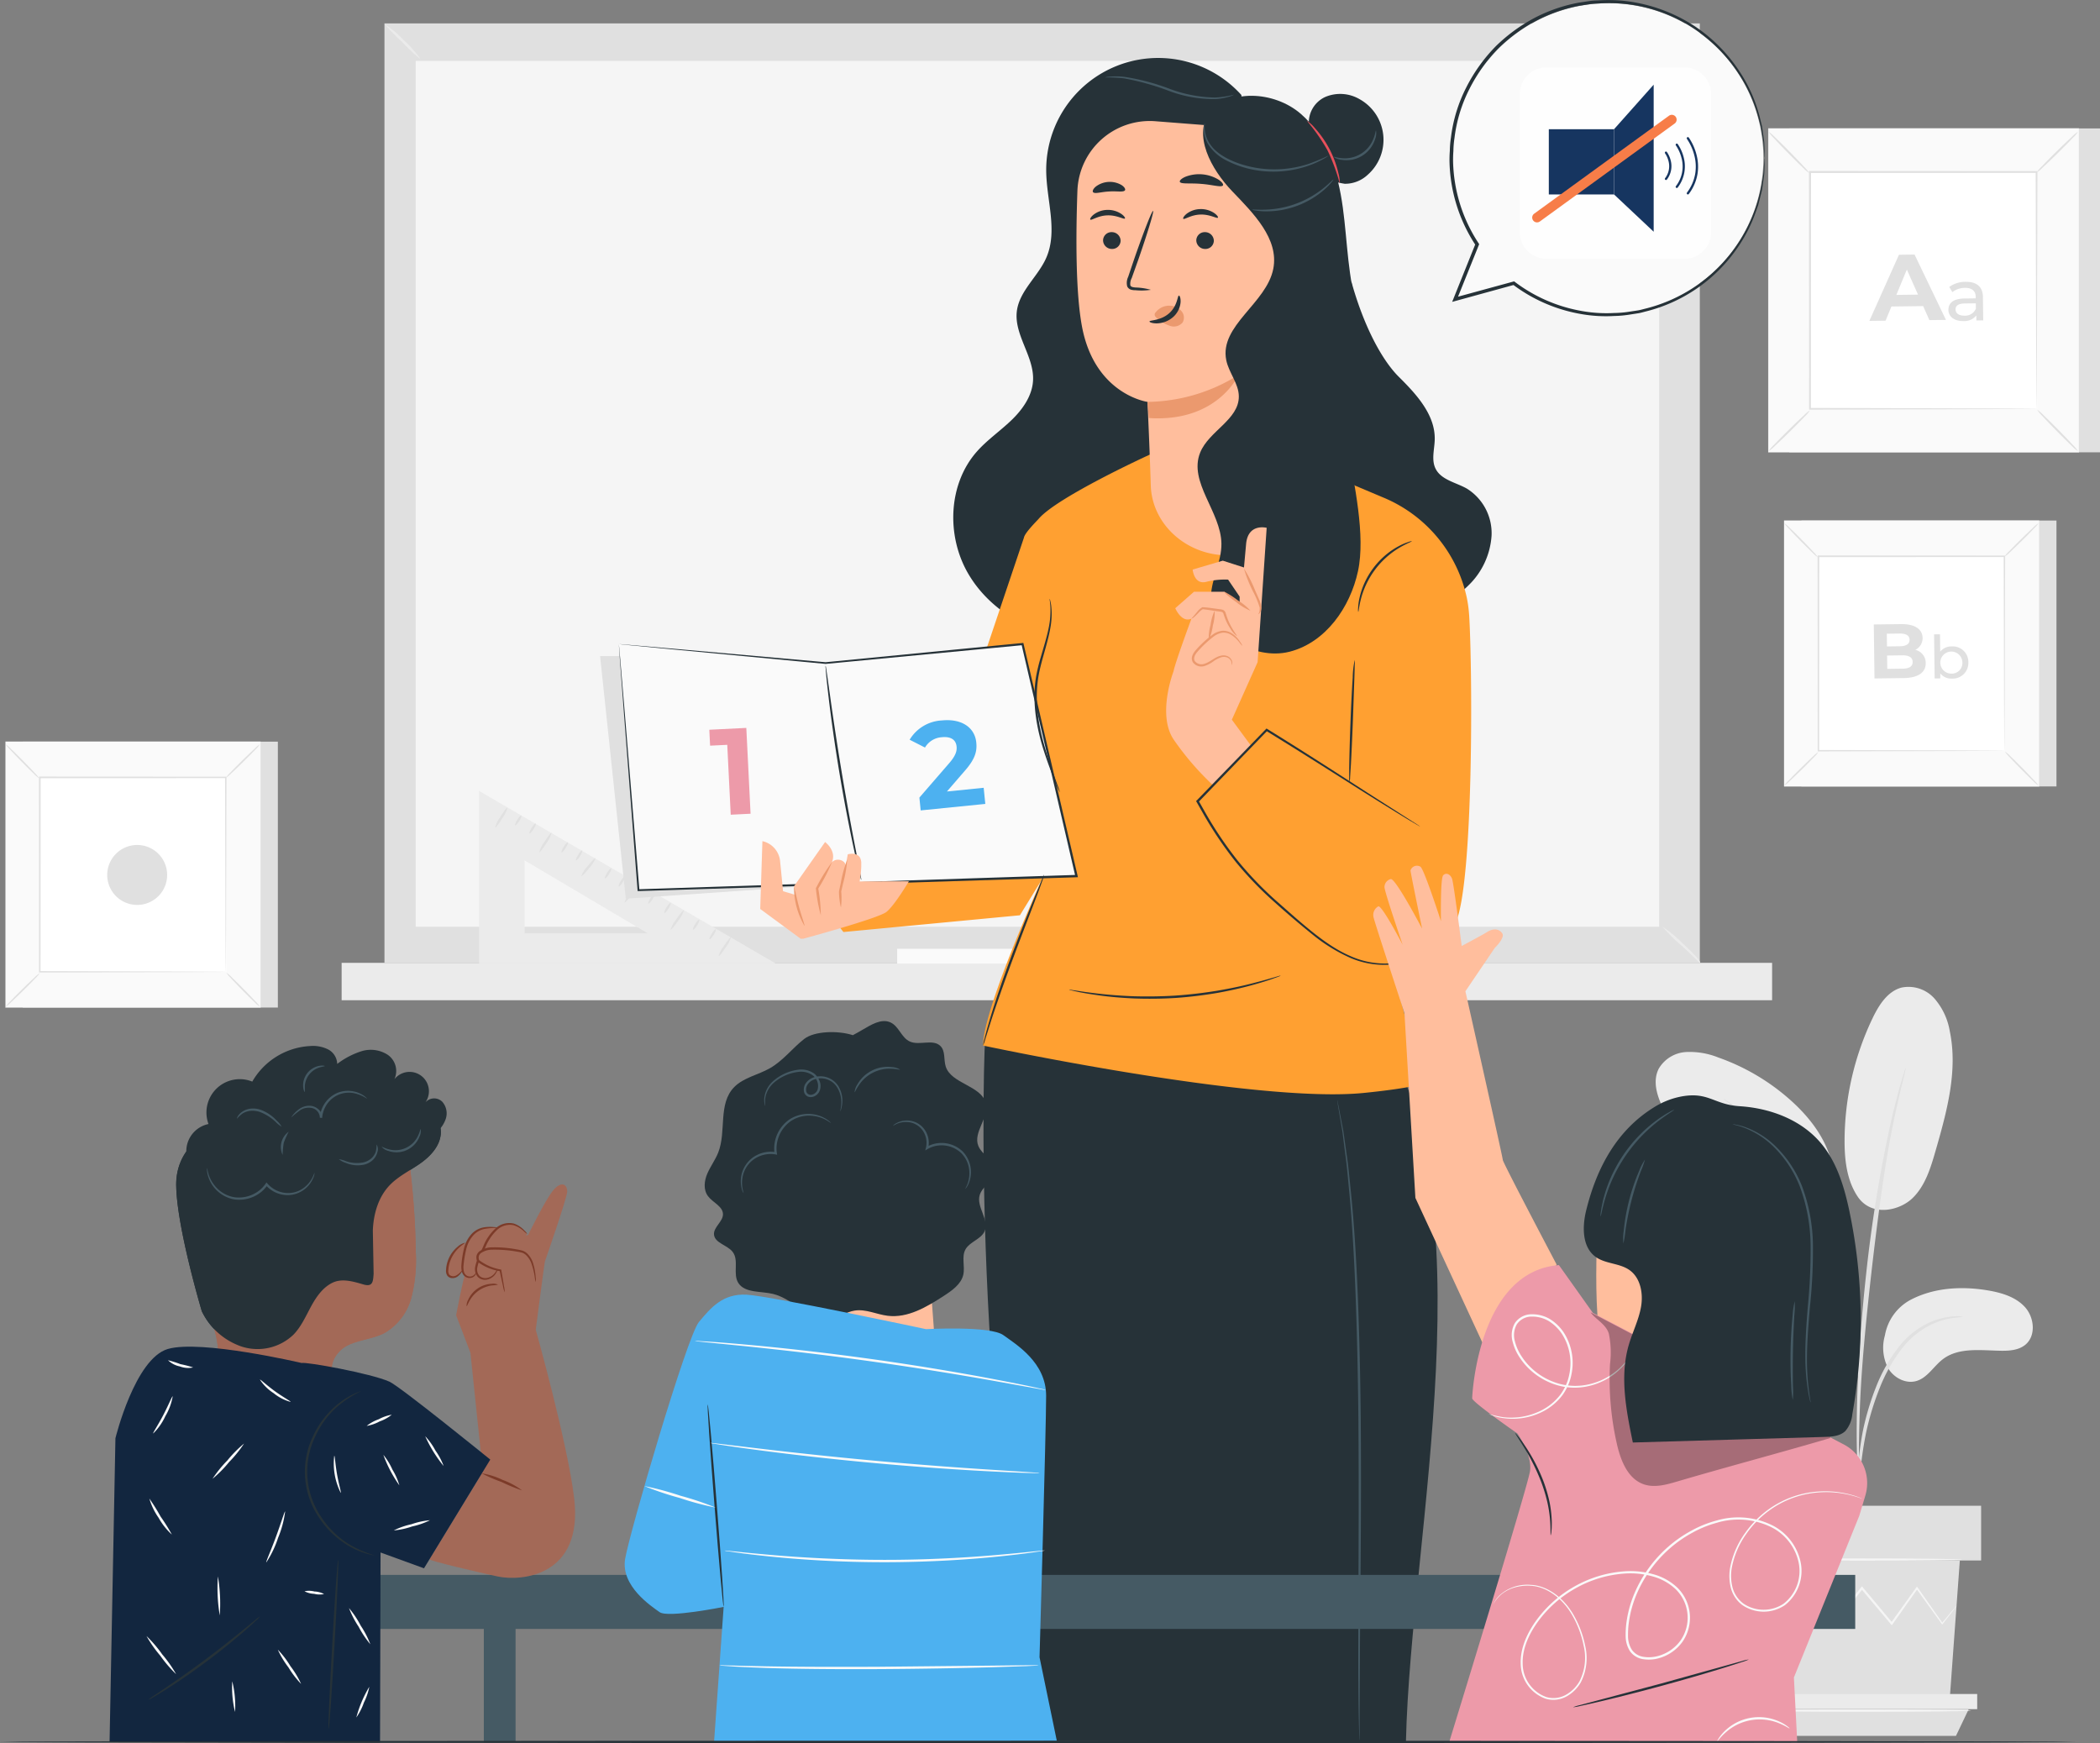<svg id="Grupo_999389" data-name="Grupo 999389" xmlns="http://www.w3.org/2000/svg" xmlns:xlink="http://www.w3.org/1999/xlink" width="465.716" height="386.56" viewBox="0 0 465.716 386.56">
  <rect x="0" y="0" width="465.716" height="386.56" fill="#808080" stroke="none"/>
  <defs>
    <clipPath id="clip-path">
      <rect id="Rectángulo_345193" data-name="Rectángulo 345193" width="465.716" height="386.56" fill="none"/>
    </clipPath>
    <clipPath id="clip-path-4">
      <rect id="Rectángulo_345090" data-name="Rectángulo 345090" width="42.46" height="42.459" fill="none"/>
    </clipPath>
    <clipPath id="clip-path-7">
      <rect id="Rectángulo_345188" data-name="Rectángulo 345188" width="53.168" height="38.508" transform="translate(352.741 291.028)" fill="none"/>
    </clipPath>
  </defs>
  <g id="Grupo_999406" data-name="Grupo 999406" clip-path="url(#clip-path)">
    <rect id="Rectángulo_345171" data-name="Rectángulo 345171" width="68.906" height="71.83" transform="translate(396.81 28.48)" fill="#e0e0e0"/>
    <rect id="Rectángulo_345172" data-name="Rectángulo 345172" width="68.906" height="71.829" transform="translate(392.144 28.481)" fill="#fafafa"/>
    <path id="Trazado_703444" data-name="Trazado 703444" d="M461.071,100.331H392.122V28.459h68.949Zm-68.906-.042h68.864V28.5H392.165Z" fill="#e0e0e0"/>
    <rect id="Rectángulo_345173" data-name="Rectángulo 345173" width="50.381" height="52.517" transform="translate(401.406 38.137)" fill="#fff"/>
    <g id="Grupo_999390" data-name="Grupo 999390">
      <g id="Grupo_999389-2" data-name="Grupo 999389" clip-path="url(#clip-path)">
        <path id="Trazado_703445" data-name="Trazado 703445" d="M401.406,91a8.244,8.244,0,0,1-1.243,1.445c-.8.849-1.935,2-3.2,3.247s-2.432,2.361-3.291,3.15a8.007,8.007,0,0,1-1.456,1.213,8,8,0,0,1,1.236-1.439c.8-.849,1.939-2,3.21-3.253s2.438-2.367,3.3-3.156A7.863,7.863,0,0,1,401.406,91" fill="#e0e0e0"/>
        <path id="Trazado_703446" data-name="Trazado 703446" d="M451.787,90.874a8.268,8.268,0,0,1,1.446,1.243c.849.805,2,1.935,3.246,3.2s2.361,2.432,3.151,3.291a8.115,8.115,0,0,1,1.213,1.456,7.981,7.981,0,0,1-1.44-1.236c-.849-.805-2-1.939-3.253-3.21s-2.367-2.438-3.156-3.3a7.864,7.864,0,0,1-1.207-1.449" fill="#e0e0e0"/>
        <path id="Trazado_703447" data-name="Trazado 703447" d="M451.649,38.277a8.248,8.248,0,0,1,1.243-1.445c.8-.85,1.935-2,3.2-3.247s2.432-2.361,3.291-3.151a8.022,8.022,0,0,1,1.456-1.212,8.04,8.04,0,0,1-1.236,1.439c-.8.849-1.939,2-3.21,3.253s-2.438,2.367-3.3,3.156a7.861,7.861,0,0,1-1.449,1.207" fill="#e0e0e0"/>
        <path id="Trazado_703448" data-name="Trazado 703448" d="M401.268,38.406a8.245,8.245,0,0,1-1.445-1.243c-.849-.8-2-1.935-3.247-3.2s-2.361-2.432-3.15-3.291a8.005,8.005,0,0,1-1.213-1.456,8.039,8.039,0,0,1,1.439,1.236c.849.805,2,1.939,3.253,3.21s2.367,2.439,3.156,3.3a7.863,7.863,0,0,1,1.207,1.449" fill="#e0e0e0"/>
        <path id="Trazado_703449" data-name="Trazado 703449" d="M451.649,90.654a2.412,2.412,0,0,1-.011-.255c0-.179-.006-.421-.011-.733-.005-.658-.013-1.605-.023-2.835-.011-2.488-.029-6.107-.051-10.7-.024-9.2-.057-22.3-.1-37.991l.194.194-50.238.029h-.005l.223-.223c-.011,19.276-.022,37.309-.031,52.517l-.192-.191,36.379.1L448,90.61l2.7.023.7.01c.157,0,.239.008.243.011a1.562,1.562,0,0,1-.222.011l-.678.011-2.667.022-10.175.05-36.5.1h-.191v-.192c-.01-15.208-.02-33.241-.032-52.517v-.223h.228l50.238.028h.2v.195c-.04,15.741-.074,28.887-.1,38.115-.023,4.577-.04,8.182-.051,10.659q-.015,1.821-.023,2.8c-.005.3-.009.538-.011.712a1.724,1.724,0,0,1-.011.233" fill="#e0e0e0"/>
        <path id="Trazado_703450" data-name="Trazado 703450" d="M426.492,67.883l-7.031.091-1.3,3.142-3.591.046,6.56-14.666,3.461-.045,6.962,14.491-3.677.048Zm-1.137-2.547-2.473-5.551-2.33,5.613Z" fill="#e0e0e0"/>
        <path id="Trazado_703451" data-name="Trazado 703451" d="M439.751,65.908l.067,5.141-1.52.02-.014-1.125A3.335,3.335,0,0,1,435.4,71.2c-2,.026-3.284-.986-3.3-2.464-.017-1.366.886-2.5,3.523-2.536l2.537-.033,0-.305c-.017-1.3-.812-2.047-2.4-2.026a4.581,4.581,0,0,0-2.792.952l-.682-1.148a6.037,6.037,0,0,1,3.64-1.14c2.42-.032,3.8,1.075,3.834,3.4m-1.569,2.559-.016-1.189-2.47.032c-1.586.021-2.029.621-2.02,1.344.012.852.753,1.372,1.972,1.357a2.577,2.577,0,0,0,2.534-1.544" fill="#e0e0e0"/>
        <rect id="Rectángulo_345174" data-name="Rectángulo 345174" width="56.571" height="58.97" transform="translate(399.493 115.439)" fill="#e0e0e0"/>
        <rect id="Rectángulo_345175" data-name="Rectángulo 345175" width="56.571" height="58.97" transform="translate(395.662 115.439)" fill="#fafafa"/>
        <path id="Trazado_703452" data-name="Trazado 703452" d="M452.25,174.427H395.644V115.422H452.25Zm-56.571-.035h56.536V115.457H395.679Z" fill="#e0e0e0"/>
        <rect id="Rectángulo_345176" data-name="Rectángulo 345176" width="41.361" height="43.116" transform="translate(403.267 123.366)" fill="#fff"/>
        <path id="Trazado_703453" data-name="Trazado 703453" d="M403.267,166.769a6.7,6.7,0,0,1-1.021,1.187c-.66.7-1.588,1.64-2.629,2.665s-2,1.938-2.7,2.586a6.573,6.573,0,0,1-1.2,1,6.567,6.567,0,0,1,1.015-1.182c.66-.7,1.591-1.642,2.635-2.67s2-1.943,2.707-2.591a6.393,6.393,0,0,1,1.19-.991" fill="#e0e0e0"/>
        <path id="Trazado_703454" data-name="Trazado 703454" d="M444.628,166.663a6.7,6.7,0,0,1,1.187,1.021c.7.66,1.64,1.588,2.665,2.629s1.938,2,2.587,2.7a6.589,6.589,0,0,1,1,1.2,6.545,6.545,0,0,1-1.181-1.015c-.7-.66-1.643-1.591-2.671-2.635s-1.943-2-2.591-2.707a6.445,6.445,0,0,1-.991-1.19" fill="#e0e0e0"/>
        <path id="Trazado_703455" data-name="Trazado 703455" d="M444.515,123.481a6.7,6.7,0,0,1,1.021-1.187c.66-.7,1.588-1.64,2.629-2.665s2-1.938,2.7-2.587a6.587,6.587,0,0,1,1.2-1,6.546,6.546,0,0,1-1.015,1.181c-.66.7-1.591,1.643-2.635,2.671s-2,1.943-2.707,2.591a6.393,6.393,0,0,1-1.19.991" fill="#e0e0e0"/>
        <path id="Trazado_703456" data-name="Trazado 703456" d="M403.153,123.587a6.7,6.7,0,0,1-1.187-1.021c-.7-.66-1.64-1.588-2.665-2.629s-1.938-2-2.586-2.7a6.574,6.574,0,0,1-1-1.195,6.544,6.544,0,0,1,1.181,1.015c.7.66,1.643,1.591,2.671,2.635s1.943,2,2.591,2.707a6.394,6.394,0,0,1,.991,1.19" fill="#e0e0e0"/>
        <path id="Trazado_703457" data-name="Trazado 703457" d="M444.515,166.482a2,2,0,0,1-.009-.21c0-.146-.005-.345-.009-.6q-.008-.812-.019-2.328c-.009-2.042-.024-5.014-.041-8.787-.02-7.551-.048-18.309-.082-31.19l.16.16-41.244.024h0l.183-.184c-.01,15.826-.018,30.63-.026,43.116l-.157-.157,29.866.08,8.389.041,2.22.018.573.009a1.816,1.816,0,0,1,.2.009,1.283,1.283,0,0,1-.182.009l-.557.009-2.189.018-8.354.041-29.966.08h-.157v-.158c-.007-12.486-.016-27.29-.026-43.116v-.183h.188l41.244.024h.16v.159c-.034,12.923-.062,23.716-.081,31.292-.019,3.758-.033,6.717-.042,8.751-.008,1-.015,1.764-.019,2.3,0,.249-.007.442-.009.585a1.424,1.424,0,0,1-.009.191" fill="#e0e0e0"/>
        <path id="Trazado_703458" data-name="Trazado 703458" d="M427.066,147.046c.027,2.07-1.662,3.289-4.93,3.331l-6.429.084-.156-11.973,6.074-.079c3.108-.04,4.723,1.188,4.747,3.052a2.865,2.865,0,0,1-1.617,2.655,2.973,2.973,0,0,1,2.311,2.93m-8.628-6.508.037,2.821,2.859-.037c1.4-.018,2.16-.507,2.148-1.447s-.782-1.393-2.185-1.374Zm5.729,6.255c-.013-1.01-.817-1.478-2.31-1.459l-3.356.044.038,2.959,3.357-.044c1.492-.019,2.285-.474,2.271-1.5" fill="#e0e0e0"/>
        <path id="Trazado_703459" data-name="Trazado 703459" d="M436.523,146.872a3.47,3.47,0,0,1-3.625,3.62,3.114,3.114,0,0,1-2.605-1.153l.014,1.108-1.26.016-.127-9.781,1.314-.018.051,3.849a3.136,3.136,0,0,1,2.52-1.154,3.459,3.459,0,0,1,3.718,3.513m-1.329.017a2.446,2.446,0,1,0-2.421,2.5,2.347,2.347,0,0,0,2.421-2.5" fill="#e0e0e0"/>
        <rect id="Rectángulo_345177" data-name="Rectángulo 345177" width="291.707" height="208.341" transform="translate(85.26 5.189)" fill="#e0e0e0"/>
        <rect id="Rectángulo_345178" data-name="Rectángulo 345178" width="275.76" height="192.011" transform="translate(92.191 13.516)" fill="#f5f5f5"/>
        <rect id="Rectángulo_345179" data-name="Rectángulo 345179" width="317.236" height="8.29" transform="translate(75.763 213.53)" fill="#ebebeb"/>
        <path id="Trazado_703460" data-name="Trazado 703460" d="M85.364,5.382q4.131,3.678,7.9,7.739" fill="#ebebeb"/>
        <path id="Trazado_703461" data-name="Trazado 703461" d="M93.264,13.121a39.268,39.268,0,0,1-4.04-3.777,39.6,39.6,0,0,1-3.861-3.961,23.69,23.69,0,0,1,4.225,3.589,23.761,23.761,0,0,1,3.676,4.149" fill="#ebebeb"/>
        <path id="Trazado_703462" data-name="Trazado 703462" d="M368.167,14.125l8.819-8.556" fill="#ebebeb"/>
        <path id="Trazado_703463" data-name="Trazado 703463" d="M376.986,5.569a36.538,36.538,0,0,1-4.228,4.465,36.51,36.51,0,0,1-4.591,4.091A36.41,36.41,0,0,1,372.4,9.66a36.323,36.323,0,0,1,4.59-4.091" fill="#ebebeb"/>
        <path id="Trazado_703464" data-name="Trazado 703464" d="M368.663,205.479c3.014,2.715,8.928,8.051,8.3,8.051" fill="#ebebeb"/>
        <path id="Trazado_703465" data-name="Trazado 703465" d="M376.967,213.53a56.253,56.253,0,0,0-4.168-3.938,35.258,35.258,0,0,1-4.136-4.113,30.729,30.729,0,0,1,4.49,3.731c1.183,1.094,2.224,2.119,2.937,2.9a9.087,9.087,0,0,1,.8.981,1.062,1.062,0,0,1,.159.328c.037.128-.1.134-.08.106" fill="#ebebeb"/>
        <rect id="Rectángulo_345180" data-name="Rectángulo 345180" width="30.241" height="3.294" transform="translate(198.965 210.406)" fill="#fafafa"/>
        <path id="Trazado_703466" data-name="Trazado 703466" d="M106.25,175.408v38.251H172Zm10.086,15.4,27.33,16.185h-27.33Z" fill="#ebebeb"/>
        <path id="Trazado_703467" data-name="Trazado 703467" d="M112.564,179.081a6.782,6.782,0,0,1-1.155,2.357c-.761,1.226-1.476,2.159-1.6,2.083a6.774,6.774,0,0,1,1.156-2.357c.76-1.226,1.476-2.159,1.6-2.083" fill="#e0e0e0"/>
        <path id="Trazado_703468" data-name="Trazado 703468" d="M122.318,184.693a6.452,6.452,0,0,1-1.143,2.294c-.753,1.19-1.461,2.093-1.583,2.016a6.452,6.452,0,0,1,1.143-2.294c.753-1.19,1.461-2.093,1.583-2.016" fill="#e0e0e0"/>
        <path id="Trazado_703469" data-name="Trazado 703469" d="M132.072,190.3a6.434,6.434,0,0,1-1.376,2.161c-.872,1.1-1.672,1.928-1.785,1.839a6.452,6.452,0,0,1,1.376-2.162c.873-1.1,1.672-1.927,1.785-1.838" fill="#e0e0e0"/>
        <path id="Trazado_703470" data-name="Trazado 703470" d="M141.654,196.136a6.453,6.453,0,0,1-1.376,2.161c-.873,1.1-1.672,1.928-1.785,1.839a6.462,6.462,0,0,1,1.376-2.162c.873-1.1,1.672-1.927,1.785-1.838" fill="#e0e0e0"/>
        <path id="Trazado_703471" data-name="Trazado 703471" d="M151.668,201.87a6.8,6.8,0,0,1-1.263,2.305c-.817,1.192-1.575,2.092-1.693,2.011a6.8,6.8,0,0,1,1.263-2.305c.816-1.192,1.574-2.092,1.693-2.011" fill="#e0e0e0"/>
        <path id="Trazado_703472" data-name="Trazado 703472" d="M162.071,207.907a6.014,6.014,0,0,1-1.128,2.2c-.744,1.134-1.444,1.989-1.564,1.91a6,6,0,0,1,1.128-2.195c.744-1.134,1.444-1.989,1.564-1.91" fill="#e0e0e0"/>
        <path id="Trazado_703473" data-name="Trazado 703473" d="M115.606,180.852c.122.076-.086.632-.464,1.242s-.785,1.043-.907.968.085-.632.464-1.243.785-1.043.907-.967" fill="#e0e0e0"/>
        <path id="Trazado_703474" data-name="Trazado 703474" d="M118.8,182.635c.122.076-.086.632-.464,1.242s-.785,1.043-.907.967.086-.631.464-1.242.785-1.043.907-.967" fill="#e0e0e0"/>
        <path id="Trazado_703475" data-name="Trazado 703475" d="M125.917,186.816c.122.077-.086.633-.464,1.243s-.785,1.043-.907.968.086-.632.464-1.244.785-1.043.907-.967" fill="#e0e0e0"/>
        <path id="Trazado_703476" data-name="Trazado 703476" d="M129.115,188.6c.122.076-.086.632-.464,1.242s-.785,1.043-.907.967.086-.631.464-1.243.785-1.043.907-.966" fill="#e0e0e0"/>
        <path id="Trazado_703477" data-name="Trazado 703477" d="M135.542,192.583c.122.076-.086.632-.464,1.242s-.785,1.043-.907.967.086-.631.464-1.242.785-1.043.907-.967" fill="#e0e0e0"/>
        <path id="Trazado_703478" data-name="Trazado 703478" d="M138.593,194.367c.122.076-.086.632-.464,1.242s-.785,1.043-.907.968.086-.632.464-1.243.785-1.043.907-.967" fill="#e0e0e0"/>
        <path id="Trazado_703479" data-name="Trazado 703479" d="M145.176,198.167c.122.076-.086.632-.464,1.242s-.785,1.043-.907.967.086-.631.464-1.242.785-1.043.907-.967" fill="#e0e0e0"/>
        <path id="Trazado_703480" data-name="Trazado 703480" d="M148.712,200.252c.122.076-.086.632-.464,1.242s-.785,1.043-.907.967.086-.631.464-1.242.785-1.043.907-.967" fill="#e0e0e0"/>
        <path id="Trazado_703481" data-name="Trazado 703481" d="M155.07,203.975c.122.076-.086.632-.464,1.242s-.785,1.043-.907.967.086-.631.464-1.242.785-1.043.907-.967" fill="#e0e0e0"/>
        <path id="Trazado_703482" data-name="Trazado 703482" d="M158.742,206.078c.122.076-.086.632-.464,1.242s-.785,1.043-.907.968.086-.632.464-1.243.785-1.043.907-.967" fill="#e0e0e0"/>
        <path id="Trazado_703483" data-name="Trazado 703483" d="M423.817,288.206c5.143-2.654,11.2-3,16.909-2.055,3.067.507,6.265,1.425,8.353,3.729s2.482,6.359.086,8.339c-1.427,1.178-3.417,1.357-5.267,1.336-4.47-.052-9.429-.839-13,1.85-2.037,1.535-3.394,4.086-5.83,4.84-2.383.738-5.072-.668-6.336-2.819a9.845,9.845,0,0,1-.716-7.263,11.088,11.088,0,0,1,5.8-7.957" fill="#ebebeb"/>
        <path id="Trazado_703484" data-name="Trazado 703484" d="M412.034,265.46c3.145,4.492,9.257,3,12.091.263s4.032-6.715,5.122-10.5c2.492-8.658,5-17.741,3.151-26.557a14.757,14.757,0,0,0-3.391-7.22,7.709,7.709,0,0,0-7.3-2.431c-3.082.814-5,3.833-6.382,6.7a63.3,63.3,0,0,0-6.255,27.167c-.015,4.376.5,8.965,2.969,12.578" fill="#ebebeb"/>
        <path id="Trazado_703485" data-name="Trazado 703485" d="M403.4,271.9c3.414-4.053,4.062-9.963,2.543-15.04s-4.952-9.4-8.908-12.922a47.957,47.957,0,0,0-15.951-9.412,17.013,17.013,0,0,0-7.174-1.218,7.532,7.532,0,0,0-6.021,3.642c-1.678,3.2-.069,7.085,1.672,10.254a121.669,121.669,0,0,0,10.477,15.954c3.14,4.049,6.737,8.042,11.524,9.872s9.757,1.614,12.294-1.705" fill="#ebebeb"/>
        <path id="Trazado_703486" data-name="Trazado 703486" d="M411.821,333.215a9.835,9.835,0,0,0,.285-2.041c.144-1.485.326-3.351.542-5.57a80.041,80.041,0,0,1,1.253-8.17,63.129,63.129,0,0,1,2.969-9.643,35.579,35.579,0,0,1,4.924-8.725,18.391,18.391,0,0,1,6.225-5.175,17.432,17.432,0,0,1,5.243-1.633,9.75,9.75,0,0,0,2.032-.294,9.627,9.627,0,0,0-2.068-.032,15.88,15.88,0,0,0-5.466,1.423,18.34,18.34,0,0,0-6.567,5.221,34.72,34.72,0,0,0-5.1,8.9,58.949,58.949,0,0,0-2.949,9.8,69.056,69.056,0,0,0-1.086,8.274c-.177,2.365-.244,4.28-.276,5.6a9.635,9.635,0,0,0,.043,2.061" fill="#e0e0e0"/>
        <path id="Trazado_703487" data-name="Trazado 703487" d="M412.2,328.93a4.044,4.044,0,0,0,.055-.947c0-.712,0-1.608-.007-2.709-.007-2.35-.006-5.751.12-9.951.208-8.4.931-17.44,2.328-30.185,1.323-11.984,3.1-25.931,4.972-35,.4-2.063.807-3.919,1.188-5.543.363-1.629.673-3.033.972-4.169.258-1.07.467-1.941.634-2.633a4.044,4.044,0,0,0,.165-.934,3.936,3.936,0,0,0-.329.888c-.207.681-.467,1.54-.786,2.6-.349,1.125-.707,2.521-1.115,4.143-.425,1.618-.871,3.47-1.311,5.529a307.179,307.179,0,0,0-5.227,32.476c-1.4,12.771-2.031,24.4-2.086,32.821-.05,4.21.039,7.619.147,9.971.067,1.1.122,2,.165,2.706a4,4,0,0,0,.115.941" fill="#e0e0e0"/>
        <path id="Trazado_703488" data-name="Trazado 703488" d="M412.261,306.5a17.96,17.96,0,0,0-.02-2.829c-.1-1.818-.354-4.446-.866-7.664a101.066,101.066,0,0,0-2.493-11.168,91.5,91.5,0,0,0-4.669-13.213A70.4,70.4,0,0,0,390.5,250.273a34.921,34.921,0,0,0-3.226-3c-.495-.418-.933-.835-1.378-1.166l-1.252-.863a18.044,18.044,0,0,0-2.382-1.525c-.135.184,3.375,2.25,7.807,6.965a74.151,74.151,0,0,1,13.371,21.276,104.389,104.389,0,0,1,4.7,13.093,113.632,113.632,0,0,1,2.652,11.056c.584,3.186.922,5.787,1.126,7.589a18.176,18.176,0,0,0,.347,2.8" fill="#e0e0e0"/>
        <path id="Trazado_703489" data-name="Trazado 703489" d="M390.582,346.065l2.248,30.79h39.555l2.247-30.79Z" fill="#e0e0e0"/>
        <rect id="Rectángulo_345181" data-name="Rectángulo 345181" width="52.591" height="12.136" transform="translate(386.762 333.929)" fill="#e0e0e0"/>
        <path id="Trazado_703490" data-name="Trazado 703490" d="M386.762,375.677v3.364h51.721v-3.364Z" fill="#ebebeb"/>
        <path id="Trazado_703491" data-name="Trazado 703491" d="M391.655,384.962l-2.422-5.921H436.6l-2.826,5.921Z" fill="#e0e0e0"/>
        <path id="Trazado_703492" data-name="Trazado 703492" d="M433.9,356.128a1.277,1.277,0,0,1-.184.283l-.591.784-2.3,2.949-.1.131-.1-.137-5.661-7.83h.325l-5.573,7.892-.175.247-.195-.232-6.611-7.865.382-.005-.364.457-5.911,7.41-.2.247-.182-.257c-2.006-2.84-3.881-5.492-5.576-7.89l.324.015-6.867,7.825-.122.139-.093-.157-2.15-3.612-.552-.962a1.622,1.622,0,0,1-.169-.343,1.466,1.466,0,0,1,.231.3l.61.925c.55.863,1.307,2.054,2.257,3.547l-.214-.017,6.757-7.92.171-.2.154.215,5.626,7.855-.379-.011,5.9-7.42c.124-.157.249-.313.364-.457l.187-.236.194.231,6.591,7.88-.37.014c2.034-2.837,3.929-5.479,5.629-7.852l.165-.23.161.23,5.542,7.915-.2-.006,2.4-2.874.642-.743a1.321,1.321,0,0,1,.237-.24" fill="#f5f5f5"/>
        <path id="Trazado_703493" data-name="Trazado 703493" d="M435.183,345.862c0,.136-9.911.246-22.134.246s-22.137-.11-22.137-.246,9.909-.246,22.137-.246,22.134.11,22.134.246" fill="#f5f5f5"/>
        <path id="Trazado_703494" data-name="Trazado 703494" d="M437.181,379.373c0,.136-10.771.246-24.056.246s-24.058-.11-24.058-.246,10.769-.246,24.058-.246,24.056.11,24.056.246" fill="#f5f5f5"/>
        <rect id="Rectángulo_345182" data-name="Rectángulo 345182" width="56.571" height="58.97" transform="translate(5.05 164.475)" fill="#e0e0e0"/>
        <rect id="Rectángulo_345183" data-name="Rectángulo 345183" width="56.571" height="58.97" transform="translate(1.219 164.475)" fill="#fafafa"/>
        <path id="Trazado_703495" data-name="Trazado 703495" d="M57.807,223.463H1.2V164.458H57.807Zm-56.571-.035H57.771V164.493H1.236Z" fill="#e0e0e0"/>
        <rect id="Rectángulo_345184" data-name="Rectángulo 345184" width="41.361" height="43.116" transform="translate(8.824 172.402)" fill="#fff"/>
        <path id="Trazado_703496" data-name="Trazado 703496" d="M8.823,215.8A6.74,6.74,0,0,1,7.8,216.992c-.66.7-1.588,1.64-2.629,2.665s-2,1.938-2.7,2.586a6.573,6.573,0,0,1-1.195,1,6.527,6.527,0,0,1,1.015-1.182c.66-.7,1.591-1.642,2.635-2.67s2-1.943,2.707-2.591a6.394,6.394,0,0,1,1.19-.991" fill="#e0e0e0"/>
        <path id="Trazado_703497" data-name="Trazado 703497" d="M50.185,215.7a6.714,6.714,0,0,1,1.187,1.02c.7.661,1.64,1.589,2.665,2.63s1.939,2,2.587,2.7a6.588,6.588,0,0,1,.995,1.2,6.545,6.545,0,0,1-1.181-1.015c-.7-.66-1.643-1.591-2.671-2.635s-1.943-2-2.591-2.707a6.537,6.537,0,0,1-.991-1.19" fill="#e0e0e0"/>
        <path id="Trazado_703498" data-name="Trazado 703498" d="M50.072,172.518a6.657,6.657,0,0,1,1.021-1.187c.66-.7,1.588-1.64,2.629-2.666s2-1.937,2.7-2.586a6.569,6.569,0,0,1,1.2-1,6.554,6.554,0,0,1-1.016,1.181c-.66.7-1.591,1.644-2.635,2.672s-2,1.942-2.707,2.591a6.393,6.393,0,0,1-1.19.991" fill="#e0e0e0"/>
        <path id="Trazado_703499" data-name="Trazado 703499" d="M8.71,172.623A6.7,6.7,0,0,1,7.523,171.6c-.7-.66-1.64-1.588-2.665-2.629s-1.938-2-2.586-2.7a6.573,6.573,0,0,1-1-1.195,6.566,6.566,0,0,1,1.182,1.015c.7.66,1.642,1.591,2.67,2.635s1.943,2,2.591,2.707a6.392,6.392,0,0,1,.991,1.19" fill="#e0e0e0"/>
        <path id="Trazado_703500" data-name="Trazado 703500" d="M50.072,215.518a2.008,2.008,0,0,1-.009-.21c0-.147-.005-.345-.009-.6q-.008-.812-.019-2.328c-.009-2.042-.024-5.014-.041-8.787-.02-7.551-.048-18.309-.082-31.19l.16.16-41.244.024h0l.183-.184c-.01,15.826-.018,30.63-.026,43.116l-.157-.157,29.866.08,8.389.041,2.22.018.573.009a1.808,1.808,0,0,1,.2.009,1.287,1.287,0,0,1-.182.009l-.557.009-2.189.018-8.354.041-29.966.08H8.667v-.158c-.008-12.486-.017-27.29-.026-43.116v-.183h.188l41.244.024h.16v.159c-.034,12.923-.062,23.716-.081,31.292-.019,3.758-.033,6.717-.042,8.751-.008,1-.015,1.764-.019,2.3,0,.249-.007.442-.009.585a1.42,1.42,0,0,1-.009.191" fill="#e0e0e0"/>
        <path id="Trazado_703501" data-name="Trazado 703501" d="M37.07,194.039a6.646,6.646,0,1,1-6.647-6.647,6.647,6.647,0,0,1,6.647,6.647" fill="#e0e0e0"/>
      </g>
    </g>
    <g id="Grupo_999392" data-name="Grupo 999392">
      <g id="Grupo_999391" data-name="Grupo 999391" clip-path="url(#clip-path)">
        <path id="Trazado_703502" data-name="Trazado 703502" d="M356.709.711A34.353,34.353,0,0,0,328,53.933l-4.941,12.584,12.96-4.022A34.358,34.358,0,1,0,356.709.711" fill="#fafafa"/>
        <path id="Trazado_703503" data-name="Trazado 703503" d="M391.34,35.067a3.428,3.428,0,0,0,.01-.6c-.012-.436-.029-1.021-.05-1.767-.018-.389-.018-.825-.058-1.3q-.1-.717-.219-1.559t-.261-1.82q-.238-.957-.5-2.033a32.945,32.945,0,0,0-4.3-9.855,35.378,35.378,0,0,0-9.926-10.192A35.678,35.678,0,0,0,359.821.153a36.257,36.257,0,0,0-4.765-.1c-.8.057-1.625.04-2.437.158l-2.455.37a34.947,34.947,0,0,0-9.7,3.312,37.293,37.293,0,0,0-8.715,6.333,36.611,36.611,0,0,0-6.556,9.126,33.13,33.13,0,0,0-3.414,11.123,22.028,22.028,0,0,0-.252,2.967,26.525,26.525,0,0,0-.055,3,35.532,35.532,0,0,0,.759,6.007,35.113,35.113,0,0,0,5.032,11.959l-.037-.363q-2.494,6.218-4.889,12.181l-.289.722.749-.206,13.023-3.581L335.5,63.1a34.959,34.959,0,0,0,14.881,6.5,31.681,31.681,0,0,0,7.624.474,24.532,24.532,0,0,0,3.662-.346l1.782-.277c.586-.109,1.153-.287,1.725-.426a34.834,34.834,0,0,0,19.812-13.591,33.307,33.307,0,0,0,4.267-8.087q.338-.945.652-1.822.229-.9.439-1.73l.393-1.582c.1-.508.149-1,.22-1.456.117-.922.276-1.731.311-2.44s.043-1.293.06-1.79c.01-.453.018-.813.024-1.093a1.679,1.679,0,0,0-.013-.37,1.642,1.642,0,0,0-.051.369c-.022.279-.05.638-.086,1.089q-.049.74-.12,1.778c-.054.7-.232,1.5-.367,2.417a34.644,34.644,0,0,1-25.7,27.7c-.562.133-1.119.306-1.7.41l-1.751.262a23.927,23.927,0,0,1-3.6.323,31.073,31.073,0,0,1-7.475-.494,34.325,34.325,0,0,1-14.557-6.411l-.145-.11-.177.048L322.6,66l.459.515,4.9-12.176.076-.191-.113-.172a34.375,34.375,0,0,1-4.915-11.692,34.845,34.845,0,0,1-.743-5.872,25.817,25.817,0,0,1,.053-2.932,21.222,21.222,0,0,1,.245-2.9A32.427,32.427,0,0,1,325.888,19.7a35.941,35.941,0,0,1,6.4-8.939A36.678,36.678,0,0,1,340.8,4.543a34.341,34.341,0,0,1,9.489-3.275L352.7.9c.8-.118,1.6-.1,2.39-.163A33.868,33.868,0,0,1,375.724,6.4a35.153,35.153,0,0,1,9.866,9.967,33.138,33.138,0,0,1,4.37,9.695q.283,1.062.535,2.008.158.96.3,1.8t.255,1.545c.052.474.064.907.1,1.293.054.742.1,1.325.128,1.759a3.326,3.326,0,0,0,.071.6" fill="#263238"/>
        <g id="Grupo_999407" data-name="Grupo 999407" transform="translate(337.03 14.943)" opacity="0.8">
          <g id="Grupo_999244" data-name="Grupo 999244" transform="translate(0 0)">
            <g id="Grupo_999243" data-name="Grupo 999243" clip-path="url(#clip-path-4)">
              <path id="Trazado_702664" data-name="Trazado 702664" d="M1691.362,720.862H1660.8a5.967,5.967,0,0,1-5.95-5.95V684.353a5.968,5.968,0,0,1,5.95-5.95h30.559a5.968,5.968,0,0,1,5.95,5.95v30.559a5.967,5.967,0,0,1-5.95,5.95" transform="translate(-1654.853 -678.403)" fill="#fff"/>
            </g>
          </g>
        </g>
        <rect id="Rectángulo_345194" data-name="Rectángulo 345194" width="14.464" height="14.464" transform="translate(343.48 28.658)" fill="#163560"/>
        <path id="Trazado_703623" data-name="Trazado 703623" d="M1888.883,719.675l-8.792,9.881V744.02l8.792,8.269Z" transform="translate(-1522.148 -700.898)" fill="#163560"/>
        <path id="Trazado_703624" data-name="Trazado 703624" d="M1685.724,815.748a1.07,1.07,0,0,1-.63-1.935l29.865-21.7a1.07,1.07,0,1,1,1.257,1.731l-29.865,21.7a1.066,1.066,0,0,1-.628.2" transform="translate(-1344.856 -766.428)" fill="#f77d48"/>
        <path id="Trazado_703625" data-name="Trazado 703625" d="M2001.708,885.711a.252.252,0,0,1-.2-.4,4.348,4.348,0,0,0,.764-3.784,5.352,5.352,0,0,0-.764-1.726.252.252,0,1,1,.406-.3,5.8,5.8,0,0,1,.849,1.905,4.9,4.9,0,0,1-.849,4.2.252.252,0,0,1-.2.1" transform="translate(-1632.245 -845.79)" fill="#163560"/>
        <path id="Trazado_703626" data-name="Trazado 703626" d="M2027.536,870.221a.252.252,0,0,1-.2-.4,7.137,7.137,0,0,0,1.259-6.194,8.814,8.814,0,0,0-1.26-2.848.252.252,0,0,1,.406-.3,9.155,9.155,0,0,1,1.339,3.009,7.725,7.725,0,0,1-1.339,6.633.252.252,0,0,1-.2.1" transform="translate(-1655.674 -828.533)" fill="#163560"/>
        <path id="Trazado_703627" data-name="Trazado 703627" d="M2053.953,857.64a.252.252,0,0,1-.2-.4,9.7,9.7,0,0,0,1.859-4.359,9.835,9.835,0,0,0-.2-3.807,11.6,11.6,0,0,0-1.658-3.744.252.252,0,0,1,.406-.3,11.888,11.888,0,0,1,1.738,3.906,10.339,10.339,0,0,1,.217,4.009,10.193,10.193,0,0,1-1.954,4.6.253.253,0,0,1-.2.1" transform="translate(-1679.638 -814.52)" fill="#163560"/>
      </g>
    </g>
    <g id="Grupo_999394" data-name="Grupo 999394">
      <g id="Grupo_999393" data-name="Grupo 999393" clip-path="url(#clip-path)">
        <path id="Trazado_703504" data-name="Trazado 703504" d="M218.628,228.413c-.592,1.945-3.234,89.04,12.895,157.7l80.269.182c1.066-46.933,19-119.932-6.954-160.294Z" fill="#263238"/>
        <path id="Trazado_703505" data-name="Trazado 703505" d="M299.665,62.339c2.648,9.638,6.656,17.368,10.563,21.243S318.32,92,318.179,97.5c-.055,2.16-.775,4.453.168,6.4,1.226,2.526,4.5,3.073,6.942,4.448a11.64,11.64,0,0,1,5.491,10.494,16.862,16.862,0,0,1-5.161,11.018c-3.042,3.061-7.858,5.2-11.636,3.117-2.282-1.259-3.58-3.724-4.73-6.062q-8.932-18.165-16.165-37.1" fill="#263238"/>
        <path id="Trazado_703506" data-name="Trazado 703506" d="M275.3,21.067a24.833,24.833,0,0,0-43.282,16.881c.067,6.454,2.592,13.219.042,19.148-1.805,4.195-5.978,7.363-6.552,11.893-.666,5.255,3.828,10.022,3.593,15.314-.153,3.455-2.32,6.507-4.812,8.9s-5.39,4.373-7.675,6.968c-6.352,7.215-6.758,18.612-1.957,26.94s14.07,13.552,23.617,14.683,19.275-1.5,27.724-6.086c5.5-2.988,10.674-6.926,13.946-12.266s4.393-12.256,1.807-17.96" fill="#263238"/>
        <path id="Trazado_703507" data-name="Trazado 703507" d="M245.017,17.183a31.984,31.984,0,0,1,4.272.2,56.508,56.508,0,0,1,9.954,2.777,28.13,28.13,0,0,0,10.246,1.813,12.692,12.692,0,0,0,3.125-.546,4.29,4.29,0,0,0,1.075-.439,20.853,20.853,0,0,1-4.214.645A30.237,30.237,0,0,1,259.393,19.7a48.741,48.741,0,0,0-10.063-2.659,16.072,16.072,0,0,0-3.167-.051,4.479,4.479,0,0,0-1.146.189" fill="#455a64"/>
        <path id="Trazado_703508" data-name="Trazado 703508" d="M325.8,136.3a27.738,27.738,0,0,0-.495-3.683,31.131,31.131,0,0,0-18.591-22.306l-24.144-10.194-27.6.709s-20.511,9.37-24.639,14.25c-.31.366-3.064,3.077-3.247,4.141l-20.765,61.644L179.766,197.41l7.281,9.286,39.14-3.714,4.748-7.714c-2.6,5.817-12.924,29.384-12.924,36.6,0,0,60.41,12.928,84.455,10.51,10.586-1.065,13.093-2.055,13.093-2.055L308.5,213.865c5.857-.4,11.833-3.989,14.239-9.02,4.129-8.633,3.818-56.9,3.067-68.541" fill="#ffa031"/>
        <path id="Trazado_703509" data-name="Trazado 703509" d="M137.236,145.5H133.08l5.7,53.8,49.2-3.382-5.551-46.325Z" fill="#e0e0e0"/>
        <path id="Trazado_703510" data-name="Trazado 703510" d="M137.236,142.836l4.354,54.575,97.137-3.124-11.965-51.451-43.673,4.211Z" fill="#fafafa"/>
        <path id="Trazado_703511" data-name="Trazado 703511" d="M137.236,142.836s.26.012.788.054l2.351.2,9.094.789,33.637,2.983h-.035l43.668-4.262.209-.02.047.205c3.682,15.8,7.733,33.193,11.985,51.446l.072.309-.317.01-4.585.148L141.6,197.612l-.193.006-.015-.192c-1.29-16.761-2.342-30.425-3.073-39.918-.354-4.709-.63-8.38-.819-10.892q-.133-1.847-.2-2.829c-.044-.636-.056-.951-.056-.951s.041.344.1.993.141,1.619.25,2.866c.212,2.522.523,6.208.922,10.935.781,9.457,1.906,23.068,3.285,39.764l-.208-.185,92.549-3.035,4.585-.147-.244.319c-4.238-18.256-8.276-35.649-11.946-51.456l.257.185-43.678,4.16-.018,0-.017,0-33.493-3.182-9.132-.885-2.385-.238c-.54-.056-.826-.094-.826-.094" fill="#263238"/>
        <path id="Trazado_703512" data-name="Trazado 703512" d="M191.007,195.159a1.754,1.754,0,0,1-.155-.467c-.093-.371-.207-.82-.344-1.363-.291-1.185-.682-2.906-1.142-5.039-.92-4.264-2.086-10.179-3.181-16.745s-1.91-12.543-2.422-16.876c-.256-2.166-.445-3.921-.554-5.136-.046-.558-.085-1.02-.116-1.4a1.742,1.742,0,0,1-.005-.493,1.762,1.762,0,0,1,.109.481l.213,1.388.719,5.113c.6,4.317,1.477,10.275,2.569,16.837s2.2,12.478,3.029,16.758c.4,2.08.732,3.793.979,5.07.1.55.181,1.007.249,1.382a1.753,1.753,0,0,1,.052.49" fill="#263238"/>
        <path id="Trazado_703513" data-name="Trazado 703513" d="M165.509,161.429l.944,19.031-4.4.219-.768-15.5-3.807.188-.175-3.533Z" fill="#ed9aa9"/>
        <path id="Trazado_703514" data-name="Trazado 703514" d="M218.15,174.709l.359,3.575-14.329,1.44-.285-2.845,6.619-7.641c1.52-1.767,1.719-2.771,1.627-3.692-.15-1.489-1.266-2.254-3.27-2.053a4.668,4.668,0,0,0-3.738,2.29l-3.4-1.736a8.852,8.852,0,0,1,7.176-4.278c4.225-.424,7.26,1.46,7.6,4.9.185,1.843-.16,3.572-2.568,6.3L210,175.528Z" fill="#4db1f0"/>
        <path id="Trazado_703515" data-name="Trazado 703515" d="M177.556,208.179l-8.962-6.6.486-15.038a5.036,5.036,0,0,1,3.9,4.241c.364,3.517.674,6.855.674,6.855l2.833.849-.39-1.951,6.884-9.8s2.606,1.929,1.515,4.475c1.254-1.22,3.235-.211,3.029.921l.485-2.668s3.132-.932,2.993,2.239a19.212,19.212,0,0,1-.37,3.771l10.931-.032s-3.153,5.336-4.972,6.792-18.434,5.942-18.434,5.942" fill="#ffbe9d"/>
        <path id="Trazado_703516" data-name="Trazado 703516" d="M178.393,205.3a16.985,16.985,0,0,1-2.309-8.615c.152-.016.442,1.961,1.082,4.327s1.366,4.226,1.227,4.288" fill="#eb996e"/>
        <path id="Trazado_703517" data-name="Trazado 703517" d="M182.031,202.982a36.157,36.157,0,0,1-1.089-5.921l-.013-.087.044-.078.164-.29a39.074,39.074,0,0,1,3.362-5.392,38.9,38.9,0,0,1-2.909,5.649c-.056.1-.112.2-.165.29l.032-.164a36.208,36.208,0,0,1,.574,5.993" fill="#eb996e"/>
        <path id="Trazado_703518" data-name="Trazado 703518" d="M186.488,201.248a15.762,15.762,0,0,1-.429-3.552l0-.03.008-.036c.123-.569.249-1.156.381-1.767a27.931,27.931,0,0,1,1.433-5.19,28.037,28.037,0,0,1-.925,5.3l-.41,1.76.005-.066a15.8,15.8,0,0,1-.06,3.577" fill="#eb996e"/>
        <path id="Trazado_703519" data-name="Trazado 703519" d="M287.542,29.326l.038,4.906,1.04,73.439c.121,8.526-7.113,15.419-16.243,15.479-9.221.06-16.9-6.867-17.166-15.477-.277-9.037-.735-18.547-.735-18.547s-11.7-1.612-14.528-16.737c-1.408-7.521-1.37-19.919-1.011-30.062a16.047,16.047,0,0,1,17.281-15.443Z" fill="#ffbe9d"/>
        <path id="Trazado_703520" data-name="Trazado 703520" d="M244.626,53.295a1.949,1.949,0,0,0,1.933,1.914,1.864,1.864,0,0,0,1.96-1.812,1.951,1.951,0,0,0-1.931-1.915,1.866,1.866,0,0,0-1.962,1.813" fill="#263238"/>
        <path id="Trazado_703521" data-name="Trazado 703521" d="M241.8,48.7c.248.247,1.695-.886,3.791-.938,2.094-.082,3.662.954,3.882.691.109-.117-.15-.569-.833-1.038a5.342,5.342,0,0,0-3.117-.867,5.128,5.128,0,0,0-3.008,1.064c-.631.512-.837.977-.715,1.088" fill="#263238"/>
        <path id="Trazado_703522" data-name="Trazado 703522" d="M265.3,53.295a1.949,1.949,0,0,0,1.933,1.914,1.864,1.864,0,0,0,1.96-1.812,1.95,1.95,0,0,0-1.931-1.915,1.866,1.866,0,0,0-1.962,1.813" fill="#263238"/>
        <path id="Trazado_703523" data-name="Trazado 703523" d="M262.42,48.52c.249.247,1.7-.885,3.792-.938,2.093-.082,3.662.954,3.882.691.108-.117-.148-.568-.834-1.038a5.339,5.339,0,0,0-3.116-.867,5.138,5.138,0,0,0-3.009,1.063c-.629.513-.836.979-.715,1.089" fill="#263238"/>
        <path id="Trazado_703524" data-name="Trazado 703524" d="M255.241,64.277a13.932,13.932,0,0,0-3.422-.52c-.537-.041-1.047-.133-1.147-.5a2.721,2.721,0,0,1,.314-1.6l1.471-4.12c2.038-5.865,3.5-10.681,3.261-10.761s-2.082,4.609-4.12,10.473q-.735,2.169-1.4,4.143a3.1,3.1,0,0,0-.22,2.109,1.343,1.343,0,0,0,.9.758,3.614,3.614,0,0,0,.912.1,13.612,13.612,0,0,0,3.452-.09" fill="#263238"/>
        <path id="Trazado_703525" data-name="Trazado 703525" d="M254.477,89.126a38.662,38.662,0,0,0,20.195-5.988s-4.648,10.571-19.891,9.569Z" fill="#eb996e"/>
        <path id="Trazado_703526" data-name="Trazado 703526" d="M256.267,69.305a3.775,3.775,0,0,1,3.348-1.5,3.451,3.451,0,0,1,2.417,1.211,2.188,2.188,0,0,1,.235,2.5,2.538,2.538,0,0,1-2.729.771,7.937,7.937,0,0,1-2.724-1.526,2.312,2.312,0,0,1-.616-.6.7.7,0,0,1-.018-.781" fill="#eb996e"/>
        <path id="Trazado_703527" data-name="Trazado 703527" d="M261.451,65.557c-.343-.011-.283,2.265-2.187,3.934s-4.332,1.485-4.341,1.8c-.028.144.552.427,1.577.427a5.67,5.67,0,0,0,3.628-1.377,4.938,4.938,0,0,0,1.687-3.295c.06-.954-.21-1.511-.364-1.493" fill="#263238"/>
        <path id="Trazado_703528" data-name="Trazado 703528" d="M261.652,40.319c.223.564,2.308.236,4.776.465,2.473.179,4.476.844,4.788.324.139-.249-.222-.775-1.039-1.305a8.335,8.335,0,0,0-7.286-.6c-.893.388-1.335.849-1.239,1.117" fill="#263238"/>
        <path id="Trazado_703529" data-name="Trazado 703529" d="M242.4,42.608c.382.466,1.813-.068,3.549-.139,1.733-.132,3.216.231,3.541-.276.141-.246-.1-.717-.759-1.149a5.141,5.141,0,0,0-5.712.334c-.6.506-.788,1-.619,1.23" fill="#263238"/>
        <path id="Trazado_703530" data-name="Trazado 703530" d="M268.439,24.516c-4.059,5.4.166,13.039,4.842,17.912s10.377,10.529,9.1,17.16c-1.48,7.688-12,12.614-10.434,20.286.57,2.8,2.779,5.188,2.789,8.046.018,5.159-6.656,7.665-8.577,12.453-2.633,6.56,4.607,13.1,4.716,20.172.063,4.013-2.211,7.757-2.332,11.77-.25,8.22,9.473,14.237,17.444,12.215s13.434-9.8,15.17-17.841-.9-19.338-2.183-27.461l13.811,3.2c2.573-2.452-.945-5.061-1.526-8.568-1.453-8.79-7.23-16.234-9.98-24.709-2.4-7.408-2.421-15.343-3.471-23.06s-3.443-15.759-9.336-20.85-16.1-5.718-20.864.44" fill="#263238"/>
        <path id="Trazado_703531" data-name="Trazado 703531" d="M277.389,165.316l-4.2-5.71,5.711-12.763,2.009-29.788s-4.139-1.1-4.561,3.587c-.249,2.746-.47,5.208-.47,5.208l-4.7-1.511-6.684,1.971s.3,3.4,2.99,2.731a16.9,16.9,0,0,1,4.87-.5l2.557,3.769v1.343l-3.4-2.425h-6.718l-4.159,3.653s1.4,3.325,3.588,2.318c0,0-3.628,9.816-3.964,11.663,0,0-3.694,9.573,0,15.114a62.809,62.809,0,0,0,8.655,10.077Z" fill="#ffbe9d"/>
        <path id="Trazado_703532" data-name="Trazado 703532" d="M279.069,136.207a2.715,2.715,0,0,0,.285-1.481,19.1,19.1,0,0,0-1.459-3.526,29.409,29.409,0,0,1-2.034-5.132,29.457,29.457,0,0,1,2.509,4.917c.3.68.585,1.329.865,1.964a4.934,4.934,0,0,1,.486,1.748,2.061,2.061,0,0,1-.308,1.209c-.172.247-.323.324-.344.3" fill="#eb996e"/>
        <path id="Trazado_703533" data-name="Trazado 703533" d="M277.319,135.438a12.246,12.246,0,0,1-3.083-1.857c-1.614-1.145-2.849-2.215-2.724-2.357a18.39,18.39,0,0,1,3.026,1.933,12.961,12.961,0,0,1,2.781,2.281" fill="#eb996e"/>
        <path id="Trazado_703534" data-name="Trazado 703534" d="M274.308,141.06a5.23,5.23,0,0,1-1.411-1.589,11.884,11.884,0,0,1-1.1-2.04c-.17-.4-.325-.852-.462-1.28a.644.644,0,0,0-.289-.407,2.53,2.53,0,0,0-.636-.127c-1.369-.18-2.669-.413-3.709-.517l.067-.009a4.039,4.039,0,0,0-.983.814c-.291.294-.546.555-.768.76-.434.422-.774.575-.793.53s.235-.242.607-.707l.688-.828a3.609,3.609,0,0,1,1.126-.994l.023-.011.045,0c1.129.062,2.387.263,3.769.444a2.707,2.707,0,0,1,.8.179,1.139,1.139,0,0,1,.541.7c.141.465.268.868.424,1.267a14.62,14.62,0,0,0,.968,2.025c.645,1.11,1.161,1.731,1.1,1.784" fill="#eb996e"/>
        <path id="Trazado_703535" data-name="Trazado 703535" d="M268.059,141.926a10.784,10.784,0,0,1,.4-3.3,10.78,10.78,0,0,1,.914-3.192,10.73,10.73,0,0,1-.4,3.3,10.7,10.7,0,0,1-.913,3.192" fill="#eb996e"/>
        <path id="Trazado_703536" data-name="Trazado 703536" d="M273.117,147.5a1.552,1.552,0,0,0-.13-.948,1.728,1.728,0,0,0-.813-.74,2.069,2.069,0,0,0-1.444-.01,6.426,6.426,0,0,0-1.649.874,6.747,6.747,0,0,1-2.03,1.045,2.329,2.329,0,0,1-2.469-.788,1.673,1.673,0,0,1-.179-1.462,3.7,3.7,0,0,1,.727-1.227,22.8,22.8,0,0,1,3.77-3.488,4.57,4.57,0,0,1,2.138-.866,3.38,3.38,0,0,1,1.967.458,6.171,6.171,0,0,1,2.016,2,3.5,3.5,0,0,1,.51.9,4.539,4.539,0,0,1-.673-.777,6.62,6.62,0,0,0-2.027-1.8,3.052,3.052,0,0,0-1.749-.352,4.2,4.2,0,0,0-1.908.83,24.213,24.213,0,0,0-3.644,3.428c-.564.638-.943,1.474-.525,2.071a1.865,1.865,0,0,0,1.933.606c1.409-.371,2.456-1.527,3.691-1.807a2.341,2.341,0,0,1,1.671.1,1.887,1.887,0,0,1,.87.915c.274.687-.054,1.069-.053,1.036" fill="#eb996e"/>
        <path id="Trazado_703537" data-name="Trazado 703537" d="M316.937,209.745a7.361,7.361,0,0,1-.906.966,11.042,11.042,0,0,1-3.194,2.054,14.974,14.974,0,0,1-5.883,1.206,18.858,18.858,0,0,1-7.774-1.673A36.983,36.983,0,0,1,291,207.184c-2.7-2.179-5.521-4.568-8.421-7.176a77.488,77.488,0,0,1-8.485-8.815,84.435,84.435,0,0,1-7.338-10.895l-1.4-2.47-.1-.167.135-.14,15.341-15.82.135-.139.165.1c10.045,6.2,18.441,11.725,24.423,15.541l6.981,4.456,1.853,1.189.472.315a.7.7,0,0,1,.153.118.74.74,0,0,1-.174-.084l-.493-.281-1.893-1.125c-1.647-.994-4.046-2.46-7.056-4.341-6.029-3.747-14.46-9.212-24.519-15.378l.3-.037L265.77,177.883l.041-.307,1.392,2.461a84.664,84.664,0,0,0,7.284,10.835,77.861,77.861,0,0,0,8.411,8.781c5.812,5.117,11.026,9.965,16.43,12.308a18.682,18.682,0,0,0,7.624,1.719,14.983,14.983,0,0,0,5.8-1.1,11.494,11.494,0,0,0,3.2-1.947c.655-.561.953-.909.976-.887" fill="#263238"/>
        <path id="Trazado_703538" data-name="Trazado 703538" d="M300.441,146.345a6.561,6.561,0,0,1,0,1.068q-.033,1.2-.081,2.9c-.09,2.581-.2,5.9-.333,9.581-.145,3.743-.3,7.13-.431,9.581q-.108,1.7-.185,2.9a4.2,4.2,0,0,1-.138,1.062,4.3,4.3,0,0,1-.064-1.069c-.007-.687,0-1.68.019-2.908.04-2.454.134-5.844.279-9.587s.317-7.129.485-9.579a19.027,19.027,0,0,1,.452-3.953" fill="#263238"/>
        <path id="Trazado_703539" data-name="Trazado 703539" d="M313.1,120.022c.033.093-1.08.464-2.69,1.409a18.577,18.577,0,0,0-2.655,1.9,18.786,18.786,0,0,0-4.8,6.328,18.639,18.639,0,0,0-1.113,3.071c-.474,1.805-.53,2.977-.628,2.97a2.508,2.508,0,0,1-.027-.825,12.227,12.227,0,0,1,.3-2.231,16.469,16.469,0,0,1,1.034-3.184,17.683,17.683,0,0,1,4.923-6.5,16.474,16.474,0,0,1,2.784-1.858,12.216,12.216,0,0,1,2.068-.889,2.542,2.542,0,0,1,.8-.2" fill="#263238"/>
        <path id="Trazado_703540" data-name="Trazado 703540" d="M235.053,175.744a11.155,11.155,0,0,1-.725-1.579c-.427-1.033-1.044-2.529-1.729-4.409-1.334-3.742-3.165-9.093-3.19-15.278a27.218,27.218,0,0,1,.371-4.471,39.742,39.742,0,0,1,.97-4.053c.736-2.542,1.443-4.806,1.824-6.755a18.392,18.392,0,0,0,.368-4.663c-.059-1.108-.214-1.711-.155-1.723a1.464,1.464,0,0,1,.132.431,8.1,8.1,0,0,1,.225,1.274,16.764,16.764,0,0,1-.208,4.748c-.34,1.985-1.017,4.28-1.723,6.817-.346,1.27-.694,2.607-.93,4.01a27.54,27.54,0,0,0-.353,4.387c.022,6.069,1.774,11.392,3.016,15.154.638,1.889,1.2,3.4,1.571,4.457a11.143,11.143,0,0,1,.536,1.653" fill="#263238"/>
        <path id="Trazado_703541" data-name="Trazado 703541" d="M284.007,216.373a1.73,1.73,0,0,1-.443.2l-1.3.476c-1.133.414-2.8.934-4.88,1.5s-4.588,1.141-7.4,1.648c-2.813.479-5.927.885-9.214,1.113-3.289.209-6.43.219-9.282.115-2.851-.13-5.412-.358-7.549-.655s-3.858-.582-5.036-.842l-1.355-.3a1.725,1.725,0,0,1-.465-.14,1.8,1.8,0,0,1,.486.036l1.37.2c1.186.2,2.91.437,5.044.677s4.686.437,7.523.541c2.837.076,5.96.052,9.23-.156,3.267-.227,6.365-.615,9.167-1.067,2.8-.478,5.3-1,7.384-1.531s3.762-.984,4.911-1.338l1.332-.383a1.726,1.726,0,0,1,.476-.1" fill="#263238"/>
        <path id="Trazado_703542" data-name="Trazado 703542" d="M231.523,193.96a6.461,6.461,0,0,1-.423,1.53c-.333.965-.845,2.349-1.494,4.051-1.295,3.406-3.121,8.1-5.054,13.3s-3.589,9.96-4.717,13.421l-1.3,4.11a9.172,9.172,0,0,1-.524,1.5,9.173,9.173,0,0,1,.329-1.551c.233-.994.635-2.413,1.145-4.165,1.04-3.5,2.635-8.278,4.58-13.492s3.817-9.886,5.2-13.257l1.646-3.987c.393-.94.575-1.466.613-1.459" fill="#263238"/>
        <path id="Trazado_703543" data-name="Trazado 703543" d="M301.491,385.929a1.962,1.962,0,0,1-.031-.367c-.009-.269-.022-.625-.038-1.077-.023-.978-.056-2.368-.1-4.143-.061-3.6-.1-8.805-.094-15.239,0-12.868.177-30.642.024-50.269-.2-19.631-.8-37.4-2-50.209-.316-3.2-.538-6.1-.906-8.628q-.243-1.9-.451-3.53-.1-.813-.2-1.557-.126-.736-.241-1.4c-.3-1.749-.527-3.119-.689-4.083-.07-.447-.125-.8-.167-1.065a1.965,1.965,0,0,1-.039-.366,1.816,1.816,0,0,1,.091.355c.055.264.126.613.218,1.056.185.961.449,2.326.785,4.07q.126.664.265,1.4.105.742.22,1.556l.494,3.529c.4,2.528.644,5.43.984,8.631,1.3,12.813,1.961,30.6,2.158,50.238.153,19.635-.086,37.41-.177,50.276-.03,6.409-.054,11.607-.071,15.236,0,1.775,0,3.165,0,4.143-.005.452-.009.808-.013,1.077a1.966,1.966,0,0,1-.022.368" fill="#455a64"/>
        <path id="Trazado_703544" data-name="Trazado 703544" d="M290.3,27.92a6.246,6.246,0,0,1,3.6-6.417,8.509,8.509,0,0,1,7.6.484,10.319,10.319,0,0,1,1.826,16.764,7.349,7.349,0,0,1-5.1,2.005,15.668,15.668,0,0,1-4.7-1.474,6.157,6.157,0,0,0-4.807-.262" fill="#263238"/>
        <path id="Trazado_703545" data-name="Trazado 703545" d="M297.116,40.706a42.125,42.125,0,0,0-2.757-7.442,42.219,42.219,0,0,0-4.558-6.5,7.767,7.767,0,0,1,1.75,1.584,22.46,22.46,0,0,1,5.256,10.016,7.737,7.737,0,0,1,.309,2.34" fill="#e8505b"/>
        <path id="Trazado_703546" data-name="Trazado 703546" d="M294.655,34.483a6.375,6.375,0,0,1-1.105.739,20.708,20.708,0,0,1-3.3,1.5,23.641,23.641,0,0,1-11.842,1,22.234,22.234,0,0,1-6.273-2.058,10.335,10.335,0,0,1-4.094-3.515,6.564,6.564,0,0,1-1.073-3.476,4.525,4.525,0,0,1,.1-.989c.057-.22.1-.332.113-.329.05.009-.072.474-.011,1.311a6.743,6.743,0,0,0,1.178,3.282c1.641,2.543,5.652,4.464,10.148,5.261a24.609,24.609,0,0,0,11.635-.837,43.349,43.349,0,0,0,4.525-1.888" fill="#455a64"/>
        <path id="Trazado_703547" data-name="Trazado 703547" d="M295.7,39.846c.027.024-.138.251-.462.643a13.544,13.544,0,0,1-1.511,1.536,19.532,19.532,0,0,1-13.1,4.842,13.714,13.714,0,0,1-2.147-.184,2.318,2.318,0,0,1-.769-.189c.012-.091,1.123.058,2.913,0a21.614,21.614,0,0,0,12.863-4.754c1.394-1.123,2.141-1.96,2.21-1.9" fill="#455a64"/>
        <path id="Trazado_703548" data-name="Trazado 703548" d="M305.155,28.925a3.516,3.516,0,0,1-.2,1.92,6.647,6.647,0,0,1-7.411,4.6,3.506,3.506,0,0,1-1.811-.668c.032-.083.709.209,1.855.3a6.8,6.8,0,0,0,7.02-4.36c.425-1.068.463-1.805.552-1.8" fill="#455a64"/>
      </g>
    </g>
    <path id="Trazado_703549" data-name="Trazado 703549" d="M35.35,349.268l-.979,11.984H107.3V386.3h7.041V361.252h267.61v25.164h7.042V361.252h22.44V349.268Z" fill="#455a64"/>
    <g id="Grupo_999399" data-name="Grupo 999399">
      <g id="Grupo_999398" data-name="Grupo 999398" clip-path="url(#clip-path)">
        <path id="Trazado_703550" data-name="Trazado 703550" d="M333.274,257.236c0-.539-7.708-34.811-8.291-37.4l6.505-9.608s2.378-2.27,1.646-3.276-1.992-1.136-3.411-.215c-.9.58-5.561,3.052-5.561,3.052s-1.771-13.9-2.137-14.906-1.342-1.481-1.983-.749-.483,10.163-.483,10.163-3.753-11.629-4.552-12.086a1.492,1.492,0,0,0-2.2.824c0,.458,2.575,12.918,2.575,12.918s-5.962-11.361-6.969-10.995a1.817,1.817,0,0,0-1.374,1.74c-.091.823,4.028,12.815,4.028,12.815s-4.577-8.788-5.4-8.513a2.186,2.186,0,0,0-1.076,2.346c.121.8,5.821,18.123,6.873,21.317l2.425,40.993,16.466,35.553,14.858-20.773s-11.941-22.637-11.941-23.2" fill="#ffbe9d"/>
        <path id="Trazado_703551" data-name="Trazado 703551" d="M354.5,267.668s-1.951,29.056,1.883,33.541,11.8,3.362,11.8,3.362l5.146-24.713Z" fill="#ffbe9d"/>
        <path id="Trazado_703552" data-name="Trazado 703552" d="M345.716,280.555l7.526,10.592,17,8.921L408.9,320.337a9.669,9.669,0,0,1,4.772,11.341l-1.339,4.469-14.5,35.863.743,14.4L321.4,386.3s17.35-56.4,17.908-60.029-2.788-8.362-2.788-8.362-10.035-6.969-10.035-7.8,1.394-28.154,19.234-29.548" fill="#ed9aa9"/>
        <path id="Trazado_703553" data-name="Trazado 703553" d="M343.9,340.475c-.1-.007.029-1.381-.158-3.578a28.829,28.829,0,0,0-.6-3.819,36.825,36.825,0,0,0-1.388-4.526,47.346,47.346,0,0,0-3.855-7.706c-1.159-1.885-1.953-3.008-1.885-3.058a3.523,3.523,0,0,1,.647.723c.393.484.925,1.212,1.548,2.136a39.267,39.267,0,0,1,4.032,7.719,32.778,32.778,0,0,1,1.37,4.61,24.777,24.777,0,0,1,.5,3.9,14.577,14.577,0,0,1,.015,1.508,8.952,8.952,0,0,1-.068,1.136,3.442,3.442,0,0,1-.156.958" fill="#263238"/>
        <path id="Trazado_703554" data-name="Trazado 703554" d="M387.843,368.015a9.424,9.424,0,0,1-1.491.558c-.969.328-2.379.779-4.126,1.321-3.494,1.083-8.344,2.509-13.73,3.974s-10.293,2.689-13.855,3.524c-1.781.417-3.226.741-4.227.949a9.26,9.26,0,0,1-1.568.274,9.288,9.288,0,0,1,1.52-.471l4.186-1.11,13.807-3.668c5.331-1.482,10.154-2.823,13.763-3.825l4.172-1.162a9.351,9.351,0,0,1,1.549-.364" fill="#263238"/>
        <path id="Trazado_703555" data-name="Trazado 703555" d="M413.058,332.4s-.216-.063-.626-.209-1.025-.351-1.847-.564a22.054,22.054,0,0,0-7.351-.643,21.16,21.16,0,0,0-10.847,3.985,21.837,21.837,0,0,0-5.092,5.182,18.94,18.94,0,0,0-3.218,7.434,10.446,10.446,0,0,0,.111,4.322,6.529,6.529,0,0,0,2.414,3.69,7.976,7.976,0,0,0,8.994.02,9.215,9.215,0,0,0,3.27-9.179,11.448,11.448,0,0,0-6.747-8.077,16.517,16.517,0,0,0-11.306-.677,24.121,24.121,0,0,0-5.544,2.254,27.332,27.332,0,0,0-5.008,3.5,28.2,28.2,0,0,0-7.3,10.092,24.62,24.62,0,0,0-1.716,6.165,19.86,19.86,0,0,0-.2,3.216,5.716,5.716,0,0,0,.872,2.984,3.813,3.813,0,0,0,2.583,1.541,7.577,7.577,0,0,0,3.137-.171,9.055,9.055,0,0,0,5.086-3.5,8.859,8.859,0,0,0-1.072-11.29,12.008,12.008,0,0,0-5.237-2.9,18.168,18.168,0,0,0-5.919-.623,25.751,25.751,0,0,0-11.049,3.27,26.166,26.166,0,0,0-8.255,7.24c-2.115,2.86-3.635,6.206-3.509,9.564a7.914,7.914,0,0,0,5.224,7.318,5.622,5.622,0,0,0,4.338-.477,7.891,7.891,0,0,0,3.04-3.006,11.509,11.509,0,0,0,.919-7.892,22,22,0,0,0-2.552-6.8c-2.271-3.953-5.911-6.339-9.136-6.488a10.226,10.226,0,0,0-4.187.559,8,8,0,0,0-2.661,1.594,8.226,8.226,0,0,0-1.568,2.036s.091-.2.295-.592a6.81,6.81,0,0,1,1.2-1.52,9.157,9.157,0,0,1,6.934-2.279c3.3.119,7.045,2.54,9.372,6.542a22.227,22.227,0,0,1,2.626,6.886,11.843,11.843,0,0,1-.924,8.139,8.276,8.276,0,0,1-3.178,3.163,6.019,6.019,0,0,1-4.634.522,8.321,8.321,0,0,1-5.541-7.685c-.138-3.506,1.427-6.937,3.571-9.853a26.593,26.593,0,0,1,8.389-7.387,26.2,26.2,0,0,1,11.257-3.348,18.649,18.649,0,0,1,6.082.633,12.525,12.525,0,0,1,5.46,3.021,9.374,9.374,0,0,1,1.137,11.952,9.576,9.576,0,0,1-5.38,3.708,8.1,8.1,0,0,1-3.358.18,4.342,4.342,0,0,1-2.919-1.755,6.217,6.217,0,0,1-.964-3.257,20.149,20.149,0,0,1,.2-3.314,25.09,25.09,0,0,1,1.754-6.294,28.664,28.664,0,0,1,7.442-10.275,27.831,27.831,0,0,1,5.1-3.558,24.558,24.558,0,0,1,5.657-2.291,16.99,16.99,0,0,1,11.636.722,11.906,11.906,0,0,1,6.995,8.428,9.648,9.648,0,0,1-3.472,9.616,8.382,8.382,0,0,1-9.482-.05A6.92,6.92,0,0,1,383.815,352a10.807,10.807,0,0,1-.1-4.481,19.235,19.235,0,0,1,3.31-7.562,22.1,22.1,0,0,1,5.192-5.229,21.291,21.291,0,0,1,11-3.95,21.6,21.6,0,0,1,7.394.744,15.867,15.867,0,0,1,2.445.874" fill="#fafafa"/>
        <path id="Trazado_703556" data-name="Trazado 703556" d="M361.417,300.91a10.022,10.022,0,0,1-1.952,2.542,14.772,14.772,0,0,1-7.679,4.048,13.757,13.757,0,0,1-6.058-.2,15.156,15.156,0,0,1-6.134-3.281,14.535,14.535,0,0,1-2.5-2.855,11.126,11.126,0,0,1-1.638-3.616,5.4,5.4,0,0,1,.479-4.1,4.445,4.445,0,0,1,3.738-1.982,7.657,7.657,0,0,1,4.109,1.1,10.206,10.206,0,0,1,2.964,2.868,12.45,12.45,0,0,1,2.005,7.4,13.513,13.513,0,0,1-.669,3.551,12.365,12.365,0,0,1-1.586,3.022,12.7,12.7,0,0,1-4.711,3.813,14.7,14.7,0,0,1-8.59,1.245,10.95,10.95,0,0,1-3.073-.908,25.086,25.086,0,0,0,3.1.708,14.817,14.817,0,0,0,8.4-1.377,12.388,12.388,0,0,0,4.524-3.737,11.952,11.952,0,0,0,1.5-2.914,13.147,13.147,0,0,0,.624-3.423,12.009,12.009,0,0,0-1.948-7.1,9.731,9.731,0,0,0-2.806-2.709,7.158,7.158,0,0,0-3.827-1.022,3.927,3.927,0,0,0-3.317,1.735,4.9,4.9,0,0,0-.421,3.716,10.732,10.732,0,0,0,1.556,3.456,14.1,14.1,0,0,0,2.4,2.77,14.814,14.814,0,0,0,5.926,3.223,13.487,13.487,0,0,0,5.881.251,14.867,14.867,0,0,0,7.6-3.832,21.424,21.424,0,0,0,2.094-2.4" fill="#fafafa"/>
        <path id="Trazado_703557" data-name="Trazado 703557" d="M396.868,383.3c-.053.077-.87-.559-2.385-1.159a11.274,11.274,0,0,0-11.811,2.092c-1.218,1.083-1.766,1.961-1.843,1.907-.027-.017.08-.254.331-.648a9.26,9.26,0,0,1,1.26-1.528,10.874,10.874,0,0,1,12.207-2.162,9.282,9.282,0,0,1,1.708,1c.371.284.553.469.533.495" fill="#fafafa"/>
        <g id="Grupo_999397" data-name="Grupo 999397" opacity="0.3">
          <g id="Grupo_999396" data-name="Grupo 999396">
            <g id="Grupo_999395" data-name="Grupo 999395" clip-path="url(#clip-path-7)">
              <path id="Trazado_703558" data-name="Trazado 703558" d="M385.883,303.217c-7.517-3.293-15.94-3.665-23.871-7.326l-9.27-4.863c.9,1.419,3.443,2.6,4.053,4.757a20.522,20.522,0,0,1,.261,6.684,64.632,64.632,0,0,0,1.533,17.81c.831,3.633,2.414,7.671,5.937,8.89,2.358.817,4.942.115,7.335-.591,10.661-3.139,23.388-6.527,34.049-9.666-3.157-7.574-12.51-12.4-20.027-15.695"/>
            </g>
          </g>
        </g>
        <path id="Trazado_703559" data-name="Trazado 703559" d="M410.193,268.851c-1.166-5.59-2.847-11.3-6.6-15.6-4.376-5.02-11.126-7.505-17.772-7.925-5.7-.359-6.83-3.164-12.653-2.213a17.463,17.463,0,0,0-6.307,2.419c-8.154,5.013-12.715,13.224-15.093,22.89-.891,3.622-.93,8.127,2.092,10.313,2.187,1.582,5.291,1.369,7.5,2.922,2.454,1.725,3.085,5.169,2.575,8.126s-1.916,5.677-2.746,8.56c-2.012,6.986-.548,14.444.924,21.563l42.477-1.237c1.638-.047,3.434-.158,4.625-1.283a6.635,6.635,0,0,0,1.575-3.773,117.5,117.5,0,0,0-.6-44.761" fill="#263238"/>
        <path id="Trazado_703560" data-name="Trazado 703560" d="M354.951,269.764a5.017,5.017,0,0,1,.1-1.17,12.315,12.315,0,0,1,.232-1.357c.114-.524.219-1.129.418-1.776a30.319,30.319,0,0,1,1.6-4.478,31.826,31.826,0,0,1,6.589-9.547,30.25,30.25,0,0,1,3.62-3.082c.534-.416,1.063-.729,1.512-1.022a12.84,12.84,0,0,1,1.187-.7,5.077,5.077,0,0,1,1.058-.508c.05.088-1.418.885-3.536,2.521a34.619,34.619,0,0,0-3.5,3.125,33.889,33.889,0,0,0-6.494,9.411,34.471,34.471,0,0,0-1.68,4.38c-.778,2.561-1,4.217-1.1,4.2" fill="#455a64"/>
        <path id="Trazado_703561" data-name="Trazado 703561" d="M360.012,275.775a12.181,12.181,0,0,1,.085-2.842,44.57,44.57,0,0,1,3.416-13.255,12.153,12.153,0,0,1,1.3-2.529,20.939,20.939,0,0,1-.958,2.667,62.143,62.143,0,0,0-3.392,13.161,20.789,20.789,0,0,1-.451,2.8" fill="#455a64"/>
        <path id="Trazado_703562" data-name="Trazado 703562" d="M401.549,311.084a3.663,3.663,0,0,1-.191-.684c-.118-.452-.251-1.125-.4-2a48.162,48.162,0,0,1-.591-7.468c-.03-3.166.2-6.929.546-11.089a128.673,128.673,0,0,0,.623-13.529,38.633,38.633,0,0,0-2.4-13.207,25.329,25.329,0,0,0-6.075-9.058,19.031,19.031,0,0,0-6.228-3.941,17.427,17.427,0,0,0-1.931-.6,3.667,3.667,0,0,1-.68-.205,3.573,3.573,0,0,1,.7.1,13.617,13.617,0,0,1,1.976.51,18.452,18.452,0,0,1,6.409,3.861,25.276,25.276,0,0,1,6.272,9.15,38.486,38.486,0,0,1,2.474,13.372,121.778,121.778,0,0,1-.666,13.583c-.369,4.156-.638,7.9-.655,11.049a54.353,54.353,0,0,0,.423,7.439c.12.872.221,1.549.3,2.006a3.537,3.537,0,0,1,.089.705" fill="#455a64"/>
        <path id="Trazado_703563" data-name="Trazado 703563" d="M397.585,310.455a17.537,17.537,0,0,1-.343-3.2c-.125-1.983-.207-4.728-.147-7.76s.253-5.773.456-7.749a17.37,17.37,0,0,1,.469-3.183,22.539,22.539,0,0,1-.1,3.211c-.109,1.978-.241,4.71-.3,7.731s-.035,5.755-.005,7.736a22.8,22.8,0,0,1-.026,3.213" fill="#455a64"/>
      </g>
    </g>
    <g id="Grupo_999401" data-name="Grupo 999401">
      <g id="Grupo_999400" data-name="Grupo 999400" clip-path="url(#clip-path)">
        <path id="Trazado_703564" data-name="Trazado 703564" d="M206.205,282.516q.606,8.229,1.213,16.459c-4.14.756-8.438,1.23-12.531.248s-7.982-3.656-9.444-7.6a4.145,4.145,0,0,1-.283-2.375,1.948,1.948,0,0,1,1.65-1.55" fill="#ffbe9d"/>
        <path id="Trazado_703565" data-name="Trazado 703565" d="M217.288,264.962c.648-2.027,3.392-3.236,3.415-5.351.025-2.2-2.876-3.4-3.726-5.452-1.275-3.082,2.51-6.37,1.638-9.572-1.044-3.836-7.64-4.249-8.873-8.036-.51-1.568-.006-3.541-1.279-4.669-1.665-1.476-4.566.014-6.649-.888-1.935-.838-2.434-3.408-4.358-4.267-2.052-.916-4.317.576-6.256,1.687-.583.334-1.307.766-2.058,1.156-3.3-1.074-8.535-.927-10.783.827-2.644,2.063-4.673,4.822-7.613,6.5-2.6,1.479-5.829,2.073-7.894,4.156-3.685,3.718-1.7,9.818-3.582,14.57-.642,1.621-1.733,3.058-2.417,4.665s-.9,3.554.153,4.973,3.284,2.249,3.327,3.975c.043,1.694-2.194,2.939-1.982,4.622.23,1.824,2.933,2.258,4.1,3.733,1.532,1.929-.03,4.923,1.315,6.97,1.453,2.213,4.944,1.745,7.636,2.384,4.682,1.111,8.164,6.215,12.924,5.446,1.826-.3,3.39-1.457,5.217-1.746,2.455-.389,4.845.85,7.313,1.154,4.461.55,8.629-1.948,12.334-4.334,1.894-1.22,3.935-2.635,4.431-4.735.449-1.9-.473-4.055.549-5.751.953-1.583,3.276-2.143,4.115-3.781,1.307-2.552-1.867-5.522-1-8.233" fill="#263238"/>
        <path id="Trazado_703566" data-name="Trazado 703566" d="M169.722,245.279a1.01,1.01,0,0,1-.138-.378,4,4,0,0,1-.106-1.149,5.8,5.8,0,0,1,1.77-3.8,10.318,10.318,0,0,1,5.628-2.7,4.94,4.94,0,0,1,3.668.821,3.9,3.9,0,0,1,1.212,1.654,2.947,2.947,0,0,1,.037,2.135,2.254,2.254,0,0,1-1.637,1.408,1.646,1.646,0,0,1-1.125-.15,1.52,1.52,0,0,1-.7-.883,2.482,2.482,0,0,1,.358-1.995,3.465,3.465,0,0,1,1.479-1.206,4.694,4.694,0,0,1,5.718,1.786,6.2,6.2,0,0,1,.871,4.107,6.031,6.031,0,0,1-.244,1.122c-.088.248-.143.374-.16.368-.049-.013.14-.535.2-1.509a6.211,6.211,0,0,0-.975-3.884,4.159,4.159,0,0,0-2.151-1.644,4.222,4.222,0,0,0-3.064.091,3.015,3.015,0,0,0-1.257,1.037,2,2,0,0,0-.29,1.575,1.012,1.012,0,0,0,1.236.678,1.737,1.737,0,0,0,1.257-1.092,2.96,2.96,0,0,0-1.082-3.2,4.5,4.5,0,0,0-3.294-.744,10.167,10.167,0,0,0-5.427,2.486,5.779,5.779,0,0,0-1.826,3.551,9.031,9.031,0,0,0,.042,1.512" fill="#455a64"/>
        <path id="Trazado_703567" data-name="Trazado 703567" d="M164.906,264.607a2.774,2.774,0,0,1-.411-.992,6.528,6.528,0,0,1,2.243-6.749,6.822,6.822,0,0,1,5.343-1.352l-.3.294a7.34,7.34,0,0,1-.009-2.2,7.9,7.9,0,0,1,3.273-5.327,7.622,7.622,0,0,1,8.247-.08,5.208,5.208,0,0,1,.745.576c.157.148.232.232.22.245-.031.037-.371-.258-1.069-.647a7.844,7.844,0,0,0-3.2-.938,7.2,7.2,0,0,0-4.671,1.238,7.525,7.525,0,0,0-3.031,5.007,6.942,6.942,0,0,0,0,2.041l.055.36-.357-.066a6.439,6.439,0,0,0-4.97,1.208,6.136,6.136,0,0,0-2.264,3.5,6.825,6.825,0,0,0-.076,2.844c.127.666.268,1.019.229,1.034" fill="#455a64"/>
        <path id="Trazado_703568" data-name="Trazado 703568" d="M199.589,237.2c-.025.082-.7-.128-1.8-.182a8.2,8.2,0,0,0-7.325,3.651c-.622.915-.859,1.578-.94,1.549a3.662,3.662,0,0,1,.627-1.744,7.707,7.707,0,0,1,7.67-3.823,3.639,3.639,0,0,1,1.77.549" fill="#455a64"/>
        <path id="Trazado_703569" data-name="Trazado 703569" d="M214.082,263.648c-.041-.027.189-.365.456-1.037a6.8,6.8,0,0,0,.416-2.982,6.167,6.167,0,0,0-1.826-3.95,6.378,6.378,0,0,0-4.993-1.645,6.125,6.125,0,0,0-2.41.782l-.535.313.155-.6a4.717,4.717,0,0,0-1-4.169,4.435,4.435,0,0,0-3.138-1.528,5.053,5.053,0,0,0-2.36.423c-.521.236-.777.431-.8.4a2.076,2.076,0,0,1,.721-.56,4.812,4.812,0,0,1,2.455-.6,4.716,4.716,0,0,1,3.462,1.567,5.126,5.126,0,0,1,1.156,4.594l-.38-.284a6.535,6.535,0,0,1,2.621-.861,6.766,6.766,0,0,1,5.38,1.818,6.591,6.591,0,0,1,1.262,7.358,4.606,4.606,0,0,1-.441.734c-.118.156-.186.232-.2.222" fill="#455a64"/>
        <path id="Trazado_703570" data-name="Trazado 703570" d="M160.486,356.359s-12.348,2.49-14.194,1.171-8.7-5.8-7.648-11.867,13.713-49.315,16.35-52.479,5.275-6.329,10.549-6.066,39.821,7.648,39.821,7.648,14.241-.791,17.142,1.319S232,302.15,232,309.534s-1.461,58-1.461,58l3.843,18.583H158.369Z" fill="#4db1f0"/>
        <path id="Trazado_703571" data-name="Trazado 703571" d="M160.486,356.359c-.143.011-1.053-10.042-2.031-22.451s-1.655-22.482-1.511-22.494,1.052,10.04,2.031,22.453,1.654,22.481,1.511,22.492" fill="#263238"/>
        <path id="Trazado_703572" data-name="Trazado 703572" d="M231.934,308.256a4.6,4.6,0,0,1-.794-.1l-2.256-.4-8.291-1.492c-7-1.242-16.7-2.854-27.44-4.359s-20.514-2.606-27.589-3.331l-8.382-.838L154.9,297.5a4.609,4.609,0,0,1-.792-.118,4.58,4.58,0,0,1,.8.013l2.287.14c1.986.129,4.856.356,8.4.673,7.088.632,16.867,1.682,27.626,3.183s20.445,3.176,27.435,4.512c3.495.667,6.318,1.234,8.263,1.655l2.238.493a4.548,4.548,0,0,1,.773.206" fill="#fafafa"/>
        <path id="Trazado_703573" data-name="Trazado 703573" d="M230.538,326.685a4.034,4.034,0,0,1-.746.017l-2.136-.052c-1.855-.053-4.537-.165-7.85-.333-6.626-.333-15.775-.933-25.856-1.853s-19.191-1.994-25.768-2.868c-3.289-.437-5.947-.813-7.78-1.1l-2.11-.336a4.144,4.144,0,0,1-.73-.152,3.968,3.968,0,0,1,.745.048l2.122.239,7.8.932c6.586.78,15.692,1.792,25.77,2.715s19.212,1.577,25.83,2l7.839.5,2.13.15a3.945,3.945,0,0,1,.742.087" fill="#fafafa"/>
        <path id="Trazado_703574" data-name="Trazado 703574" d="M231.7,343.853a3.763,3.763,0,0,1-.711.141l-2.054.3c-1.785.261-4.376.573-7.584.9-6.415.657-15.317,1.25-25.161,1.259s-18.752-.589-25.167-1.242c-3.208-.324-5.8-.634-7.584-.894l-2.054-.3a3.72,3.72,0,0,1-.711-.141,3.945,3.945,0,0,1,.725.037l2.064.2c1.791.2,4.386.452,7.594.728,6.415.558,15.3,1.086,25.132,1.088s18.712-.542,25.128-1.105c3.208-.279,5.8-.535,7.593-.733l2.065-.207a3.73,3.73,0,0,1,.725-.037" fill="#fafafa"/>
        <path id="Trazado_703575" data-name="Trazado 703575" d="M230.353,369.325a3.769,3.769,0,0,1-.718.072l-2.061.1-7.584.252c-6.4.177-15.254.354-25.031.407s-18.634-.039-25.04-.25c-3.2-.117-5.793-.217-7.582-.348l-2.058-.147a3.764,3.764,0,0,1-.715-.087,3.7,3.7,0,0,1,.721-.018l2.062.049c1.789.069,4.381.113,7.582.183,6.4.117,15.251.153,25.027.1l25.027-.254,7.586-.087,2.064,0a3.725,3.725,0,0,1,.72.033" fill="#fafafa"/>
        <path id="Trazado_703576" data-name="Trazado 703576" d="M158.715,334.34a65.5,65.5,0,0,1-7.977-2.139,65.585,65.585,0,0,1-7.828-2.638,65.721,65.721,0,0,1,7.978,2.14,65.64,65.64,0,0,1,7.827,2.637" fill="#fafafa"/>
      </g>
    </g>
    <g id="Grupo_999403" data-name="Grupo 999403">
      <g id="Grupo_999402" data-name="Grupo 999402" clip-path="url(#clip-path)">
        <path id="Trazado_703577" data-name="Trazado 703577" d="M48.346,299.384c-.242-5.887-5.341-16.5-7.43-26.935-1.068-5.329-1.7-10.071,1.733-14.284,2.915-3.578,6.988-5.989,11-8.268,6.389-3.626,13.136-7.191,20.471-7.591,4.777-.261,9.937,1.073,12.988,4.759,2.508,3.028,3.222,7.121,3.716,11.022a177.294,177.294,0,0,1,1.384,19.551,33.378,33.378,0,0,1-.973,10.1,12.865,12.865,0,0,1-6,7.9c-2.6,1.346-5.7,1.466-8.3,2.813s-4.518,4.962-2.586,7.163l-17.2,4.7Z" fill="#a36957"/>
        <path id="Trazado_703578" data-name="Trazado 703578" d="M44.757,290.793a15.228,15.228,0,0,0,8.947,7.871,11.519,11.519,0,0,0,11.354-2.651c1.694-1.731,2.7-4,3.845-6.133s2.573-4.265,4.733-5.36,5.218-.745,6.468,1.329c.4.665.647,1.507,1.34,1.856a1.85,1.85,0,0,0,2.337-1.129,5.261,5.261,0,0,0,.069-2.873,54.536,54.536,0,0,1-1.164-10.8c.13-3.625,1.184-7.354,3.673-9.993,1.912-2.028,4.5-3.256,6.782-4.853s4.419-3.855,4.61-6.635c.17-2.486-1.281-4.834-3.124-6.51-4.024-3.659-19.79-6.477-24.828-4.431,0,0-21.177,9.209-22.22,9.949s-8.714,3.433-8.493,12.779,5.671,27.583,5.671,27.583" fill="#263238"/>
        <path id="Trazado_703579" data-name="Trazado 703579" d="M48.346,299.384c-.242-5.887-5.341-16.5-7.43-26.935-1.068-5.329-1.7-10.071,1.733-14.284,2.915-3.578,6.988-5.989,11-8.268,6.389-3.626,13.136-7.191,20.471-7.591,4.777-.261,9.937,1.073,12.988,4.759,2.508,3.028,3.222,7.121,3.716,11.022a177.294,177.294,0,0,1,1.384,19.551,33.378,33.378,0,0,1-.973,10.1,12.865,12.865,0,0,1-6,7.9c-2.6,1.346-5.7,1.466-8.3,2.813s-4.518,4.962-2.586,7.163l-17.2,4.7Z" fill="#a36957"/>
        <path id="Trazado_703580" data-name="Trazado 703580" d="M98.1,244.351a2.562,2.562,0,0,0-3.765.135,4.294,4.294,0,0,0-6.866-5.153,4.372,4.372,0,0,0-1.457-5.394,6.927,6.927,0,0,0-5.846-.81,17.759,17.759,0,0,0-5.383,2.814,3.757,3.757,0,0,0-2.071-3.243,7.525,7.525,0,0,0-3.935-.721,15.78,15.78,0,0,0-12.831,7.886,7.391,7.391,0,0,0-9.707,9.409,6.165,6.165,0,0,0-4.923,6.108,12.608,12.608,0,0,0-2.232,7.828c.22,9.347,5.672,27.583,5.672,27.583a15.226,15.226,0,0,0,8.947,7.871,11.518,11.518,0,0,0,11.353-2.651c1.695-1.731,2.7-4,3.846-6.133s2.572-4.265,4.733-5.36,4.654-.339,6.979.338c2.119.617,2.118-.758,2.245-2.366l-.175-9.588c.131-3.625,1.185-7.354,3.673-9.993,1.912-2.028,4.5-3.256,6.782-4.853s4.42-3.855,4.61-6.635a5.857,5.857,0,0,0-.057-1.215,6.413,6.413,0,0,0,1.077-1.841,3.886,3.886,0,0,0-.669-4.016" fill="#263238"/>
        <path id="Trazado_703581" data-name="Trazado 703581" d="M69.749,260.127a2.633,2.633,0,0,1-.246,1.014,6.2,6.2,0,0,1-5.693,3.9,6.489,6.489,0,0,1-4.884-2.223l.411-.023a7.156,7.156,0,0,1-1.569,1.671,7.725,7.725,0,0,1-5.956,1.5,7.431,7.431,0,0,1-5.8-5.655,4.976,4.976,0,0,1-.113-.918c-.005-.211,0-.322.019-.323.048,0,.078.438.291,1.192a7.676,7.676,0,0,0,1.57,2.869,7.042,7.042,0,0,0,4.11,2.362,7.345,7.345,0,0,0,5.556-1.442,6.74,6.74,0,0,0,1.46-1.546l.191-.282.22.26a6.1,6.1,0,0,0,4.494,2.1,5.8,5.8,0,0,0,3.808-1.354,6.48,6.48,0,0,0,1.711-2.168c.285-.593.375-.951.416-.94" fill="#455a64"/>
        <path id="Trazado_703582" data-name="Trazado 703582" d="M83.5,253.8a1.955,1.955,0,0,1,.192,1.7,3.584,3.584,0,0,1-.925,1.666,4.309,4.309,0,0,1-2.043,1.121,6.791,6.791,0,0,1-4.093-.417,4.239,4.239,0,0,1-1.487-.81,7.842,7.842,0,0,1,1.608.462,7.384,7.384,0,0,0,3.847.259,4.1,4.1,0,0,0,1.831-.957,3.5,3.5,0,0,0,.907-1.423,5.594,5.594,0,0,0,.163-1.6" fill="#455a64"/>
        <path id="Trazado_703583" data-name="Trazado 703583" d="M93.3,250.387a2.807,2.807,0,0,1-.274,1.68,5.461,5.461,0,0,1-6.921,3.163,2.807,2.807,0,0,1-1.449-.892c.047-.074.583.291,1.555.539a5.532,5.532,0,0,0,6.479-2.961c.448-.9.523-1.542.61-1.529" fill="#455a64"/>
        <path id="Trazado_703584" data-name="Trazado 703584" d="M81.4,243.661a8.362,8.362,0,0,0-2.965-1.242,5.87,5.87,0,0,0-6.364,3.218,5.935,5.935,0,0,0-.628,2.27l-.507-.04a2.251,2.251,0,0,0-1.9-2.169,3.471,3.471,0,0,0-2.505.538,22.031,22.031,0,0,0-1.915,1.56c-.022-.018.1-.222.373-.56a6.727,6.727,0,0,1,1.365-1.276,3.722,3.722,0,0,1,2.774-.694,3.229,3.229,0,0,1,1.58.819,2.282,2.282,0,0,1,.733,1.834l-.506-.04a6.29,6.29,0,0,1,.67-2.477,6.428,6.428,0,0,1,3.259-3.053,6.289,6.289,0,0,1,3.639-.291,5.971,5.971,0,0,1,2.248.982c.466.348.667.6.648.621" fill="#455a64"/>
        <path id="Trazado_703585" data-name="Trazado 703585" d="M72.014,236.412c0,.083-.477.1-1.177.327a4.6,4.6,0,0,0-3.24,4.217,9.034,9.034,0,0,1-.013,1.222c-.056.021-.3-.421-.355-1.221a4.4,4.4,0,0,1,3.514-4.574c.787-.154,1.277-.031,1.271.029" fill="#455a64"/>
        <path id="Trazado_703586" data-name="Trazado 703586" d="M52.552,248.094c-.053,0,.109-.753,1.027-1.452a4.163,4.163,0,0,1,1.822-.757,5.16,5.16,0,0,1,2.4.231,9.036,9.036,0,0,1,3.546,2.387,5.261,5.261,0,0,1,1.108,1.364,6.764,6.764,0,0,1-1.36-1.1,10.458,10.458,0,0,0-3.456-2.16,5.091,5.091,0,0,0-2.17-.249,4.145,4.145,0,0,0-1.679.585,7.073,7.073,0,0,0-1.236,1.148" fill="#455a64"/>
        <path id="Trazado_703587" data-name="Trazado 703587" d="M62.673,256.117a4.176,4.176,0,0,1,1.359-5.15,18.711,18.711,0,0,0-1.1,2.463,18.653,18.653,0,0,0-.255,2.687" fill="#455a64"/>
        <path id="Trazado_703588" data-name="Trazado 703588" d="M118.767,294.731l-14.5,4.714,2.781,26.654-1.024,2.026L95.251,345.8c-.19.306,10.93,2.918,15.124,3.815,5.224,1.117,19.013,0,16.963-17.316-1.45-12.249-8.571-37.563-8.571-37.563" fill="#a36957"/>
        <path id="Trazado_703589" data-name="Trazado 703589" d="M103.137,275.6a7.19,7.19,0,0,0-3.964,6.086,1.793,1.793,0,0,0,.2,1.027,1.407,1.407,0,0,0,1.765.36,4.108,4.108,0,0,0,1.411-1.347" fill="#a36957"/>
        <path id="Trazado_703590" data-name="Trazado 703590" d="M102.546,281.729c.028.021-.048.184-.225.455a3.222,3.222,0,0,1-.986,1,1.859,1.859,0,0,1-1,.263,1.423,1.423,0,0,1-1.115-.52,1.94,1.94,0,0,1-.3-1.288,6.87,6.87,0,0,1,.177-1.3,7.1,7.1,0,0,1,2.387-3.842,3.455,3.455,0,0,1,1.652-.887c.038.078-.6.394-1.409,1.163a7.6,7.6,0,0,0-2.125,3.685,7.161,7.161,0,0,0-.172,1.207,1.515,1.515,0,0,0,.177.98,1.282,1.282,0,0,0,1.549.221,3.925,3.925,0,0,0,1.005-.8c.221-.227.354-.351.383-.328" fill="#7c3b29"/>
        <path id="Trazado_703591" data-name="Trazado 703591" d="M111.643,275.663s-7.139,2.853-8.016,5.152-2.473,10.874-2.473,10.874l3.166,8.3,14.2-2.834s2.181-16.925,2.333-17.427c0,0,4.947-14.165,4.937-15.467-.013-1.753-1.394-2.328-3.11-.283s-5.544,9.864-5.544,9.864Z" fill="#a36957"/>
        <path id="Trazado_703592" data-name="Trazado 703592" d="M110.314,272.265a8.127,8.127,0,0,0-4.254.555,5.8,5.8,0,0,0-2.6,3.154,17.233,17.233,0,0,0-.844,4.079c-.129,1.04-.174,2.29.668,2.915a1.489,1.489,0,0,0,2.362-.982" fill="#a36957"/>
        <path id="Trazado_703593" data-name="Trazado 703593" d="M105.651,281.986c.025,0,.071.3-.205.738a1.551,1.551,0,0,1-.722.588,1.672,1.672,0,0,1-1.25-.023,1.829,1.829,0,0,1-1-1.148,4.393,4.393,0,0,1-.142-1.676,22.562,22.562,0,0,1,.588-3.674,7.183,7.183,0,0,1,1.823-3.295,4.835,4.835,0,0,1,2.774-1.342,8.747,8.747,0,0,1,2.054-.026,1.961,1.961,0,0,1,.738.137c0,.106-1.082-.027-2.729.252a4.625,4.625,0,0,0-2.5,1.319,7,7,0,0,0-1.66,3.093,25.769,25.769,0,0,0-.612,3.576,4.149,4.149,0,0,0,.076,1.507,1.452,1.452,0,0,0,.735.941,1.375,1.375,0,0,0,1.658-.351c.291-.347.323-.627.367-.616" fill="#7c3b29"/>
        <path id="Trazado_703594" data-name="Trazado 703594" d="M116.923,273.643a6.843,6.843,0,0,0-3.175-2.159,4.5,4.5,0,0,0-3.858,1.247,11.288,11.288,0,0,0-2.346,3.469q-.774,1.579-1.434,3.21a6.442,6.442,0,0,0-.521,1.808,2.378,2.378,0,0,0,.488,1.772,2.224,2.224,0,0,0,2.624.386,3.786,3.786,0,0,0,1.737-2.179" fill="#a36957"/>
        <path id="Trazado_703595" data-name="Trazado 703595" d="M110.438,281.2a2.139,2.139,0,0,1-.334.951,3.03,3.03,0,0,1-2.195,1.65,2.285,2.285,0,0,1-1.9-.569,2.578,2.578,0,0,1-.641-2.183,8.423,8.423,0,0,1,.764-2.309q.506-1.137,1.041-2.342a10.861,10.861,0,0,1,2.855-4.094,4.463,4.463,0,0,1,3.953-.948,5.594,5.594,0,0,1,2.3,1.521,3.222,3.222,0,0,1,.643.769,4.3,4.3,0,0,1-.781-.62,5.933,5.933,0,0,0-2.259-1.315,4.142,4.142,0,0,0-3.557.968,10.817,10.817,0,0,0-2.685,3.945l-1.04,2.314a8.253,8.253,0,0,0-.758,2.173,2.156,2.156,0,0,0,.47,1.815,1.915,1.915,0,0,0,1.554.509,2.906,2.906,0,0,0,2.063-1.389c.346-.523.467-.862.508-.846" fill="#7c3b29"/>
        <path id="Trazado_703596" data-name="Trazado 703596" d="M111.925,286.6l-.936-4.873a10.976,10.976,0,0,1-4.943-2.119c-.48-1.287.194-2.1,1.964-2.6s7.457.325,8.08.661c2.173,1.174,2.431,4.209,2.742,6.659" fill="#a36957"/>
        <path id="Trazado_703597" data-name="Trazado 703597" d="M118.832,284.33a5.249,5.249,0,0,1-.248-1.15,16.044,16.044,0,0,0-.759-3.063,4.856,4.856,0,0,0-1.146-1.757,2.5,2.5,0,0,0-.955-.572c-.389-.1-.817-.178-1.253-.246a27.989,27.989,0,0,0-5.716-.388,4.4,4.4,0,0,0-2.038.707,1.3,1.3,0,0,0-.539.74,1.692,1.692,0,0,0,.1.921l-.082-.11a11.041,11.041,0,0,0,4.822,2.124l.138.024.021.131.6,3.58a6.13,6.13,0,0,1,.146,1.329,6.151,6.151,0,0,1-.357-1.289c-.206-.95-.464-2.137-.769-3.547l.159.154a11.038,11.038,0,0,1-5.063-2.112l-.055-.042-.026-.069a2.165,2.165,0,0,1-.13-1.206,1.8,1.8,0,0,1,.727-1.042,4.817,4.817,0,0,1,2.3-.812,26.472,26.472,0,0,1,5.843.434,12.869,12.869,0,0,1,1.3.279,2.883,2.883,0,0,1,1.124.7,5.129,5.129,0,0,1,1.195,1.942,13.374,13.374,0,0,1,.616,3.168,4.96,4.96,0,0,1,.047,1.176" fill="#7c3b29"/>
        <path id="Trazado_703598" data-name="Trazado 703598" d="M110.435,284.9a8.009,8.009,0,0,1-1.331.167,6.7,6.7,0,0,0-4.987,3.439c-.4.709-.551,1.205-.63,1.184a2.383,2.383,0,0,1,.3-1.346,6.048,6.048,0,0,1,5.284-3.644,2.372,2.372,0,0,1,1.365.2" fill="#7c3b29"/>
        <path id="Trazado_703599" data-name="Trazado 703599" d="M115.767,330.517a37.672,37.672,0,0,1-4.508-1.842,37.427,37.427,0,0,1-4.466-1.944,16.675,16.675,0,0,1,4.668,1.464,16.668,16.668,0,0,1,4.306,2.322" fill="#7c3b29"/>
        <path id="Trazado_703600" data-name="Trazado 703600" d="M66.893,302.27c.915-.3,15.285,2.28,19.464,4.137,2.362,1.05,22.371,17.284,22.371,17.284L94.031,347.8l-9.639-3.505L84.28,386.46,24.3,386.3l1.3-67.345s4.307-17.658,11.628-19.793,29.665,3.108,29.665,3.108" fill="#12263f"/>
        <path id="Trazado_703601" data-name="Trazado 703601" d="M83.083,344.921a1.762,1.762,0,0,1-.492-.07,11.58,11.58,0,0,1-1.388-.333,17.652,17.652,0,0,1-4.747-2.234,19.836,19.836,0,0,1-5.534-5.47,18.13,18.13,0,0,1-1.512-18.3,19.865,19.865,0,0,1,4.561-6.3,17.6,17.6,0,0,1,4.317-2.982,11.467,11.467,0,0,1,1.313-.557,1.8,1.8,0,0,1,.475-.15,22.732,22.732,0,0,0-5.851,3.956,20.046,20.046,0,0,0-4.379,6.236,17.916,17.916,0,0,0,1.474,17.834,20.05,20.05,0,0,0,5.342,5.432,22.7,22.7,0,0,0,6.421,2.942" fill="#263238"/>
        <path id="Trazado_703602" data-name="Trazado 703602" d="M72.876,383.451c-.144-.008.214-8.423.8-18.792s1.175-18.772,1.319-18.764-.214,8.421-.8,18.794-1.174,18.77-1.318,18.762" fill="#263238"/>
        <path id="Trazado_703603" data-name="Trazado 703603" d="M57.66,358.476a5.484,5.484,0,0,1-.845.879c-.566.542-1.4,1.3-2.459,2.227-2.106,1.847-5.094,4.313-8.519,6.873s-6.642,4.721-9.012,6.216c-1.184.748-2.153,1.336-2.834,1.724a5.439,5.439,0,0,1-1.083.56,5.55,5.55,0,0,1,.975-.732l2.74-1.86c2.313-1.571,5.484-3.775,8.9-6.326s6.43-4.964,8.593-6.736l2.563-2.1a5.423,5.423,0,0,1,.979-.727" fill="#263238"/>
        <path id="Trazado_703604" data-name="Trazado 703604" d="M33.978,317.895c-.124-.091,1.049-1.815,2.231-4.081s1.948-4.2,2.093-4.155a12.961,12.961,0,0,1-1.631,4.4,12.949,12.949,0,0,1-2.693,3.839" fill="#fafafa"/>
        <path id="Trazado_703605" data-name="Trazado 703605" d="M38.115,340.321a14.543,14.543,0,0,1-2.942-3.721,14.533,14.533,0,0,1-2.057-4.275,42.841,42.841,0,0,1,2.5,4,42.875,42.875,0,0,1,2.5,4" fill="#fafafa"/>
        <path id="Trazado_703606" data-name="Trazado 703606" d="M54.126,320.135a26.737,26.737,0,0,1-3.305,4.086,26.615,26.615,0,0,1-3.695,3.738,26.708,26.708,0,0,1,3.306-4.086,26.707,26.707,0,0,1,3.694-3.738" fill="#fafafa"/>
        <path id="Trazado_703607" data-name="Trazado 703607" d="M59.056,346.494c-.136-.067.982-2.522,2.128-5.635s1.906-5.7,2.053-5.663a22.463,22.463,0,0,1-1.564,5.844,22.544,22.544,0,0,1-2.617,5.454" fill="#fafafa"/>
        <path id="Trazado_703608" data-name="Trazado 703608" d="M48.736,358.252a36.185,36.185,0,0,1-.409-8.647,36.048,36.048,0,0,1,.409,8.647" fill="#fafafa"/>
        <path id="Trazado_703609" data-name="Trazado 703609" d="M39.054,371.274a27.7,27.7,0,0,1-3.491-4.068,27.668,27.668,0,0,1-3.079-4.388,27.819,27.819,0,0,1,3.491,4.069,27.772,27.772,0,0,1,3.079,4.387" fill="#fafafa"/>
        <path id="Trazado_703610" data-name="Trazado 703610" d="M52.127,379.658a22.454,22.454,0,0,1-.619-6.794,22.454,22.454,0,0,1,.619,6.794" fill="#fafafa"/>
        <path id="Trazado_703611" data-name="Trazado 703611" d="M66.775,373.442a20.5,20.5,0,0,1-2.8-3.655,20.475,20.475,0,0,1-2.369-3.948,20.6,20.6,0,0,1,2.8,3.656,20.516,20.516,0,0,1,2.369,3.947" fill="#fafafa"/>
        <path id="Trazado_703612" data-name="Trazado 703612" d="M71.861,353.512a4.82,4.82,0,0,1-2.2-.051,4.815,4.815,0,0,1-2.125-.567,4.8,4.8,0,0,1,2.2.051,4.815,4.815,0,0,1,2.125.567" fill="#fafafa"/>
        <path id="Trazado_703613" data-name="Trazado 703613" d="M82.129,364.647a21.04,21.04,0,0,1-2.592-3.882,21.1,21.1,0,0,1-2.144-4.147,21.1,21.1,0,0,1,2.592,3.882,21.07,21.07,0,0,1,2.144,4.147" fill="#fafafa"/>
        <path id="Trazado_703614" data-name="Trazado 703614" d="M81.9,374.081a13.3,13.3,0,0,1-1.2,3.5,13.3,13.3,0,0,1-1.676,3.3,26.231,26.231,0,0,1,2.873-6.8" fill="#fafafa"/>
        <path id="Trazado_703615" data-name="Trazado 703615" d="M75.567,331.072a14.429,14.429,0,0,1-1.441-8.235c.153,0,.222,1.873.624,4.134s.96,4.048.817,4.1" fill="#fafafa"/>
        <path id="Trazado_703616" data-name="Trazado 703616" d="M81.32,316.221a9.075,9.075,0,0,1,2.673-1.474,9.083,9.083,0,0,1,2.885-1,9.111,9.111,0,0,1-2.673,1.474,9.136,9.136,0,0,1-2.885,1" fill="#fafafa"/>
        <path id="Trazado_703617" data-name="Trazado 703617" d="M88.567,329.409a28.25,28.25,0,0,1-3.549-6.769,14.2,14.2,0,0,1,2.005,3.264,14.264,14.264,0,0,1,1.544,3.505" fill="#fafafa"/>
        <path id="Trazado_703618" data-name="Trazado 703618" d="M98.387,325.122a29.149,29.149,0,0,1-4.086-6.608,14.724,14.724,0,0,1,2.265,3.167,14.726,14.726,0,0,1,1.821,3.441" fill="#fafafa"/>
        <path id="Trazado_703619" data-name="Trazado 703619" d="M95.358,337.138a16.938,16.938,0,0,1-3.945,1.381,16.9,16.9,0,0,1-4.086.879,16.963,16.963,0,0,1,3.945-1.38,16.93,16.93,0,0,1,4.086-.88" fill="#fafafa"/>
        <path id="Trazado_703620" data-name="Trazado 703620" d="M64.447,310.9a10.116,10.116,0,0,1-3.779-1.947,10.1,10.1,0,0,1-3.02-2.992c.112-.1,1.454,1.219,3.326,2.57s3.538,2.23,3.473,2.369" fill="#fafafa"/>
        <path id="Trazado_703621" data-name="Trazado 703621" d="M42.832,303.256a5.219,5.219,0,0,1-2.952-.227,5.227,5.227,0,0,1-2.623-1.373,23.513,23.513,0,0,1,2.767.873,23.451,23.451,0,0,1,2.808.727" fill="#fafafa"/>
      </g>
    </g>
    <g id="Grupo_999405" data-name="Grupo 999405">
      <g id="Grupo_999404" data-name="Grupo 999404" clip-path="url(#clip-path)">
        <path id="Trazado_703622" data-name="Trazado 703622" d="M460.376,386.3c0,.144-103.067.26-230.177.26-127.154,0-230.2-.116-230.2-.26s103.045-.26,230.2-.26c127.11,0,230.177.116,230.177.26" fill="#263238"/>
      </g>
    </g>
  </g>
</svg>
